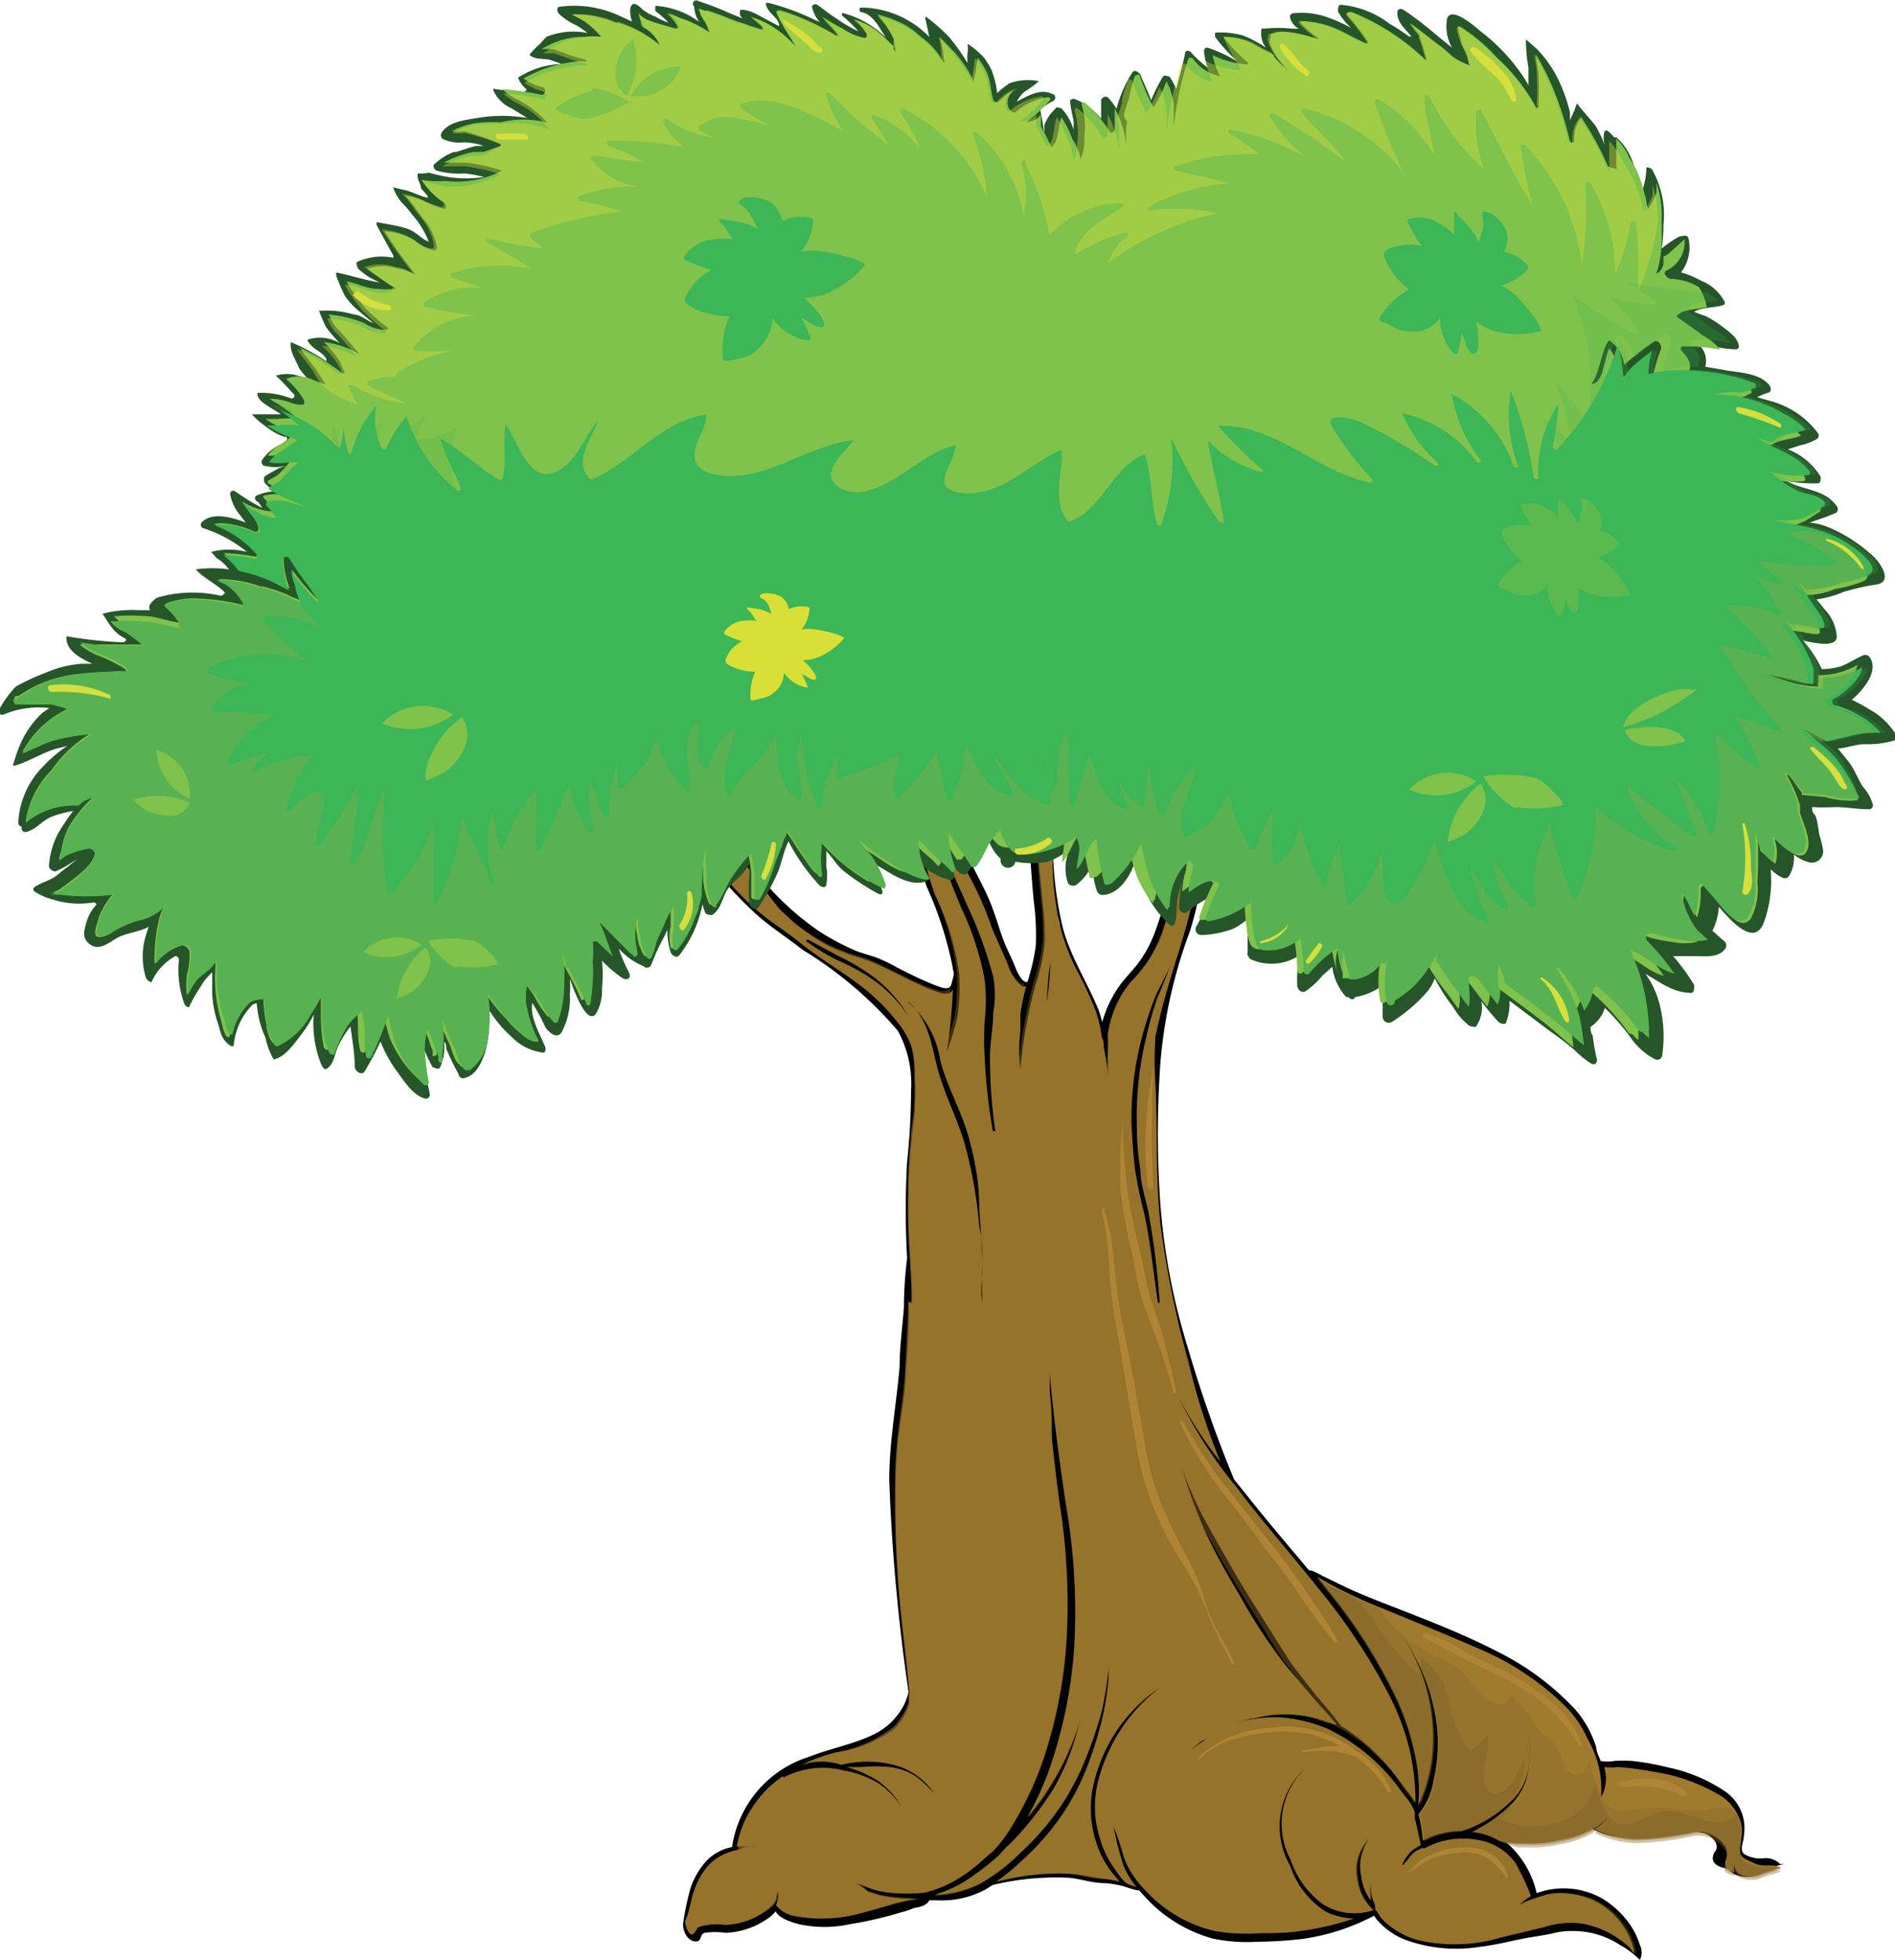 <svg xmlns="http://www.w3.org/2000/svg" viewBox="-0.01 -0.033 53.04 54.843"><title>11</title><g data-name="Layer 2"><g data-name="Layer 1" style="isolation:isolate"><path d="M19.21 22.74a.41.41 0 0 0 .33-.06.69.69 0 0 1-.19-.43 1.28 1.28 0 0 0 .28.34 1.16 1.16 0 0 0 .31.3 1.69 1.69 0 0 0 .45.2 1.1 1.1 0 0 0 .46.07h.1a.68.68 0 0 1-.42 0A1.62 1.62 0 0 1 20 23c.38.41.73.86 1.08 1.27a8 8 0 0 0 1.8 1.73 6.77 6.77 0 0 0 1.06.57c.18.07.37.12.55.18a4.12 4.12 0 0 1 .61.29c.37.19.74.37 1.13.52s.37 0 .43-.21 0-.19 0-.29a10.3 10.3 0 0 0-.74-2.3 12 12 0 0 1-.48-2.19v-.18a8.7 8.7 0 0 1 0-1.19.58.58 0 0 1-.52-.12 1.23 1.23 0 0 0 .43 0 .81.81 0 0 0 .31-.1.34.34 0 0 0 .26-.17v-.12a1.31 1.31 0 0 0 .34.54l.13.12.08.05a1.6 1.6 0 0 0 .26.12 1 1 0 0 0 .51.07.91.91 0 0 1-.79-.11 1.85 1.85 0 0 0 .07.48c0 .22.1.45.13.67.05.2.11.41.18.61v.12l-.07-.23.07.25c.23.58.55 1.11.81 1.68.14.31.24.64.36 1s.23.56.35.83c.05.12.22.61.4.55a6.06 6.06 0 0 0 .23-1 7 7 0 0 0-.06-1.29c-.07-.79-.13-1.59-.13-2.37v-1.79a.64.64 0 0 1-.49-.2 1.56 1.56 0 0 0 .65.1 1.58 1.58 0 0 0 .8-.22l.11-.09a.83.83 0 0 1-.31.26c0 .82-.09 1.65-.09 2.47a10.43 10.43 0 0 0 .28 2.63c.22.81.68 1.51 1 2.29a3.36 3.36 0 0 1 .1.34 3.28 3.28 0 0 1 .47-1c.16-.23.36-.42.53-.64a3.39 3.39 0 0 0 .46-.84 7.55 7.55 0 0 0 .29-.93c.19-.46.32-.94.48-1.4a6.83 6.83 0 0 0 .25-1.06 1.05 1.05 0 0 1-.29-.72 3.2 3.2 0 0 0 .5.73 1.12 1.12 0 0 0 .85.32h.08a.65.65 0 0 1-.61 0c-.05.39-.12.78-.18 1.17a9.43 9.43 0 0 1-.38 1.84 13.58 13.58 0 0 0-.82 3.65 28 28 0 0 0 0 4 18.29 18.29 0 0 0 .77 4 35.88 35.88 0 0 0 1.29 3.67l.44.55c.54.68 1.11 1.34 1.66 2h.06a1.81 1.81 0 0 1 .31.15l.68.33c.46.21.94.4 1.41.58.95.37 1.9.74 2.81 1.21a7.59 7.59 0 0 1 2.17 1.61 2.91 2.91 0 0 1 .6 1.08c0 .12.08.25.12.37a1 1 0 0 0 .38 0 4.46 4.46 0 0 1 .5 0 7.46 7.46 0 0 1 1 .18 4.49 4.49 0 0 1 1.6.67 1.25 1.25 0 0 1 .53 1.24c0 .18-.13.37 0 .51a.86.86 0 0 0 .58.12.57.57 0 0 1 .44.17h.12a2.06 2.06 0 0 0-.64.21l-.23.12a.87.87 0 0 1-.4 0 .5.5 0 0 1-.31-.21c-.16 0-.45-.1-.43-.3s.1-.15.11-.3-.16-.31-.3-.37a1.3 1.3 0 0 0-.81 0 4 4 0 0 1-1.61.09 1.91 1.91 0 0 1-.94-.34 4 4 0 0 1-1.24.43 3.17 3.17 0 0 1-1 0h-.06a2.65 2.65 0 0 1 .92 1.48 2.2 2.2 0 0 1 1.8.13 2.54 2.54 0 0 1 .82.76 2.15 2.15 0 0 1 .27.56.49.49 0 0 1 0 .42 2.43 2.43 0 0 0-.54-.41 2.39 2.39 0 0 0-1.29-.4 2.1 2.1 0 0 0-.63.07c-.23.05-.46.08-.69.12-.44.08-.87.2-1.32.25a4.16 4.16 0 0 1-2.11-.2 2 2 0 0 1-.8-.58l-.06-.09a6.07 6.07 0 0 1-2 .65 11.48 11.48 0 0 1-1.27.08 4.68 4.68 0 0 1-1.25-.09A4 4 0 0 1 32 53l-.13-.14h-.06a3.36 3.36 0 0 1-.36-.11 3 3 0 0 0-.53-.09c-.35 0-.69-.12-1-.15a7.62 7.62 0 0 0-2.14.2l-.21.13a2.6 2.6 0 0 1-1.36.3H26c-.07.15-.27.19-.44.22a2.35 2.35 0 0 1-.36.12 10.67 10.67 0 0 1-1.43.33 3.32 3.32 0 0 1-1.41 0c-.19-.05-.55-.15-.66-.36a1.1 1.1 0 0 1-.28.24 2.19 2.19 0 0 1-1.12.36 2.11 2.11 0 0 0-.59 0c-.15.05-.06.26-.27.24s-.34-.28-.33-.5a7.51 7.51 0 0 1 .21-1 2.18 2.18 0 0 1 .44-.75 1.34 1.34 0 0 1 .72-.39 3.12 3.12 0 0 1 2.17-2.53c.58-.23 1.21-.34 1.77-.61a1.84 1.84 0 0 0 .74-.62 1.59 1.59 0 0 0 .26-.58 53.79 53.79 0 0 1-.54-5.93c0-1.07.2-2.12.29-3.18 0-.55.08-1.1.12-1.65a11.18 11.18 0 0 1 .09-1.37 24 24 0 0 1 0-2.71 19.59 19.59 0 0 0 .11-2 3.08 3.08 0 0 0-.37-1.66 11.11 11.11 0 0 0-2.67-2.27c-.47-.37-1-.7-1.42-1.11a8.5 8.5 0 0 1-.65-.67 11.1 11.1 0 0 1-1.27-2 .9.9 0 0 1-.5-.31h.07c.15.25.32.36.53.29z"/><path d="M42.42 51.55h.28a3.32 3.32 0 0 0 .92-.09 2.68 2.68 0 0 0 1.38-.62 1.69 1.69 0 0 1-.37.31 2.83 2.83 0 0 0 1.19.28 9.16 9.16 0 0 0 1.59-.2.89.89 0 0 1 .87.4.47.47 0 0 1 0 .42c0 .12 0 .19.09.24l.17.07a.28.28 0 0 1 0-.23c0 .36.4.37.66.31a6.59 6.59 0 0 1 .64-.21c-.22-.13-.47 0-.73-.12s-.41-.15-.42-.35.13-.57 0-.87a1.33 1.33 0 0 0-.58-.7 5.1 5.1 0 0 0-1.86-.65 7.73 7.73 0 0 0-1-.13 1.09 1.09 0 0 1-.36 0 1.11 1.11 0 0 1-.08.84v-.22a2.69 2.69 0 0 0-.19-1 3.21 3.21 0 0 0-.2-.42 3.09 3.09 0 0 0-.72-1 7.81 7.81 0 0 0-2.34-1.52c-.92-.4-1.85-.78-2.78-1.16a13.53 13.53 0 0 1-1.33-.62l-.39-.22.39.49a14.64 14.64 0 0 1 1.8 2.85 7.09 7.09 0 0 1 .54 1.6 4.63 4.63 0 0 1 .1 1.44 4.38 4.38 0 0 0 .4-2.11 5.17 5.17 0 0 0-.79-2.53 5.55 5.55 0 0 1 .92 2.56 4.63 4.63 0 0 1-.11 1.41 1.9 1.9 0 0 1-.42.93 3.61 3.61 0 0 1 .12.73l.24-.11a2.32 2.32 0 0 1 1.27-.11 1.77 1.77 0 0 1 .64.24 2.94 2.94 0 0 0 .46.07z" fill="#a07b2e"/><path d="M37.25 44.35a13.53 13.53 0 0 0 1.33.62 4.07 4.07 0 0 0 1.73 1.41 2 2 0 0 1 .75.52 3.31 3.31 0 0 0 .56.61c.14.1.38.21.54.08a.3.3 0 0 0 .11-.22 3.72 3.72 0 0 1 .71.88c.15.2.36.34.53.53a1.07 1.07 0 0 1 .21.43c.08.25.28.54.57.34a.47.47 0 0 0 .19-.29 5.42 5.42 0 0 0 .31.9v.09a.72.72 0 0 0 .84.36 3.63 3.63 0 0 1 .88-.06c.28 0 .57.07.85.08a2.46 2.46 0 0 0 .7-.08 1.18 1.18 0 0 1 .35 0 1.06 1.06 0 0 1 .28.45c.09.31-.05.57 0 .87s.27.3.42.35.51 0 .73.12a6.59 6.59 0 0 0-.64.21c-.25.06-.68 0-.66-.31a.28.28 0 0 0 0 .23l-.17-.07c-.13-.05-.13-.12-.09-.24a.47.47 0 0 0 0-.42.89.89 0 0 0-.87-.4 9.16 9.16 0 0 1-1.59.2 2.83 2.83 0 0 1-1.19-.28 1.69 1.69 0 0 0 .37-.31 2.68 2.68 0 0 1-1.33.62 3.32 3.32 0 0 1-.92.09h-.28a2.94 2.94 0 0 1-.47-.16 1.77 1.77 0 0 0-.64-.24 2.32 2.32 0 0 0-1.27.11l-.24.11a3.61 3.61 0 0 0-.12-.73 1.9 1.9 0 0 0 .42-.93 4.63 4.63 0 0 0 .11-1.41 5.55 5.55 0 0 0-.92-2.56 5.17 5.17 0 0 1 .79 2.53 4.38 4.38 0 0 1-.4 2.11 4.63 4.63 0 0 0-.1-1.44 7.09 7.09 0 0 0-.54-1.6 14.64 14.64 0 0 0-1.8-2.85l-.39-.49z" style="mix-blend-mode:multiply" fill="#896a2b" opacity=".4"/><path d="M37.86 44.65a4.53 4.53 0 0 1 .57.63 7.42 7.42 0 0 0 1.17 1.47.09.09 0 0 0 .13 0 5 5 0 0 1 .35 1.66 4.38 4.38 0 0 1-.4 2.11 4.63 4.63 0 0 0-.1-1.44 7.09 7.09 0 0 0-.54-1.6 14.64 14.64 0 0 0-1.8-2.85l-.39-.49.39.22z" style="mix-blend-mode:multiply" fill="#7b6026" opacity=".4"/><path d="M40.13 49.83a4.63 4.63 0 0 0 .11-1.41 5.36 5.36 0 0 0-.47-1.74.19.19 0 0 0 0-.12.68.68 0 0 1 0-.2 1.84 1.84 0 0 1 .76 1.17 3.62 3.62 0 0 0 .55 1.38.11.11 0 0 0 .14 0 1.32 1.32 0 0 0 .42-.44 2.09 2.09 0 0 1 0 .3c0 .21-.06.42-.09.63s-.09.69.25.74.58-.36.7-.62a3.89 3.89 0 0 0 .16-.4 2 2 0 0 1-.06.61 3.37 3.37 0 0 1-.48 1 .13.13 0 0 0 0 .2 2.24 2.24 0 0 0 1.88-.15 1.32 1.32 0 0 0 .62-.94c0 .13.09.27.14.4a1.35 1.35 0 0 0 .36.66c.53.39 1.05-.28 1.58-.27s1.18.53 1.73.23a.83.83 0 0 0 .18-.13.91.91 0 0 1 .09.2c.09.31-.05.57 0 .87s.27.3.42.35.51 0 .73.12a6.59 6.59 0 0 0-.64.21c-.25.06-.68 0-.66-.31a.28.28 0 0 0 0 .23l-.17-.07c-.13-.05-.13-.12-.09-.24a.47.47 0 0 0 0-.42.89.89 0 0 0-.87-.4 9.16 9.16 0 0 1-1.59.2 2.83 2.83 0 0 1-1.19-.28 1.69 1.69 0 0 0 .37-.31 2.68 2.68 0 0 1-1.33.62 3.32 3.32 0 0 1-.92.09h-.28a2.94 2.94 0 0 1-.48-.09 1.77 1.77 0 0 0-.64-.24 2.32 2.32 0 0 0-1.27.11l-.24.11a3.61 3.61 0 0 0-.12-.73 1.9 1.9 0 0 0 .4-.92z" style="mix-blend-mode:multiply" fill="#7b6026" opacity=".4"/><path d="M19.38 23.23c.17.25.33.52.5.77a8.45 8.45 0 0 0 1.23 1.38 6.92 6.92 0 0 0 .73.56c.27.19.52.39.78.59.47.35 1 .67 1.43 1a5.61 5.61 0 0 1 1.13 1.13 2.33 2.33 0 0 1 .33.61 2.9 2.9 0 0 1 .09.8 8.42 8.42 0 0 1 0 .87c0 .33-.07.66-.1 1-.06.65-.09 1.31-.08 2 0 .83.1 1.65.1 2.47 0 .06-.08 0-.09 0v.21q0 .83-.08 1.67c0 .53-.1 1.05-.17 1.57a12.57 12.57 0 0 0-.12 1.71 32.08 32.08 0 0 0 .13 3.29c.08.78.18 1.56.25 2.35a.64.64 0 0 1 0 .24v.22a1.79 1.79 0 0 1-.42.68 3.64 3.64 0 0 1-1.62.65 4.38 4.38 0 0 0-1.85.94 3.47 3.47 0 0 0-.67.88 3.1 3.1 0 0 0-.27.82 2.6 2.6 0 0 1 .36 0 .81.81 0 0 1 .22 0h-.15a.9.9 0 0 0-.44.1 1.43 1.43 0 0 0-.72.36 1.88 1.88 0 0 0-.44.71c-.12.29-.14.62-.27.9a.52.52 0 0 0 .12.35c.11.13.17-.12.25-.17a1.61 1.61 0 0 1 .74-.06 2 2 0 0 0 .87-.23 2.24 2.24 0 0 0 .37-.24.58.58 0 0 0 .19-.25v-.07a.93.93 0 0 0 .05-.18.79.79 0 0 1-.05.42.87.87 0 0 0 .51.3 4.1 4.1 0 0 0 1.9-.09c.32-.08.64-.19 1-.28s.38-.06.56-.11a4.41 4.41 0 0 1-1.08-.1l-.32-.1a2.07 2.07 0 0 0-.35-.25l.48.18a2.69 2.69 0 0 0 .49.1 5.5 5.5 0 0 0 .94 0 3.16 3.16 0 0 0 .94-.38 4.33 4.33 0 0 0 .75-.57l.27-.23a4.15 4.15 0 0 0 .52-.7 9.9 9.9 0 0 0 .77-1.57 13 13 0 0 0 .75-3.64 18 18 0 0 0-.2-3.84q-.12-.89-.21-1.78c0-.44 0-.87-.06-1.3v-.54c.11 1.25.27 2.48.46 3.72a17.53 17.53 0 0 1 .23 3.9 13 13 0 0 1-.75 3.61 8.56 8.56 0 0 1-.57 1.21 7.68 7.68 0 0 0 1.46-2.65 6.82 6.82 0 0 1-.7 1.81 9.09 9.09 0 0 1-1.21 1.55l-.14.13-.19.21a6.39 6.39 0 0 1-.7.56 3.34 3.34 0 0 1-.5.31 3.5 3.5 0 0 1-.6.24 3 3 0 0 0 1.25-.31 5 5 0 0 0 1.12-.85 7.13 7.13 0 0 0 1.72-2.34 11.69 11.69 0 0 0 .57-1.6 8.17 8.17 0 0 0 .2-1.29v.38a9.84 9.84 0 0 1-.16 1 10.8 10.8 0 0 1-.5 1.58A6.85 6.85 0 0 1 28.63 52a5.79 5.79 0 0 1-.75.62 6.73 6.73 0 0 1 1.92-.23c.38 0 .75.1 1.12.15a3.39 3.39 0 0 1 .88.23 2.29 2.29 0 0 1-.36-.59 7.76 7.76 0 0 1-.28-1.1 7.52 7.52 0 0 1 .29.86 2.61 2.61 0 0 0 .61.93A3.77 3.77 0 0 0 34 54a5.4 5.4 0 0 0 1.25.06c.4 0 .8 0 1.19-.07a7.69 7.69 0 0 0 2-.56 1.4 1.4 0 0 1-.46-.88 1.27 1.27 0 0 1 .34-1.15 1.33 1.33 0 0 0-.23 1.08 1.48 1.48 0 0 0 .27.67 1.63 1.63 0 0 1 0-.53 1.22 1.22 0 0 0 .12.66.62.62 0 0 0 0 .11l.06.08a1.06 1.06 0 0 0 .21.27 2.24 2.24 0 0 0 .95.52 4.54 4.54 0 0 0 2.3-.08l1.21-.29a2.39 2.39 0 0 1 1.1-.09 2.55 2.55 0 0 1 .93.38 2.92 2.92 0 0 1 .38.3s.07.12.12.14a2.11 2.11 0 0 0-1.15-1.48 2.4 2.4 0 0 0-1-.2 1.43 1.43 0 0 0-.47.09 2.8 2.8 0 0 0-.61.24 1.3 1.3 0 0 1 .33-.25 7.07 7.07 0 0 0-.43-.92 1.62 1.62 0 0 0-1-.64 2.34 2.34 0 0 0-1.2.07 2.55 2.55 0 0 0-.32.14.06.06 0 0 1-.08 0l-.13.06c-.19.09-.26.26-.4.4s.11-.31.27-.41l.21-.13c-.06-.24-.1-.49-.17-.74v-.17a1.37 1.37 0 0 0-.27-.45c-.12-.15-.23-.32-.36-.47a5.35 5.35 0 0 0-1.75-1.39 3.33 3.33 0 0 0-2-.26 3.73 3.73 0 0 0-1.89.83s-.06 0 0 0a3.49 3.49 0 0 1 1.82-.9 3.43 3.43 0 0 1 2.18.18h.08c-.19-.25-.43-.48-.63-.72l-.76-.89a14.88 14.88 0 0 1-1.32-2c-.22-.37-.44-.75-.64-1.13s-.24-.47-.35-.71a13.86 13.86 0 0 1-.57-1.54l-.12-.35a11.53 11.53 0 0 0 .67 1.56c.4.72.8 1.44 1.23 2.14l.63 1c.21.33.41.67.64 1l.67.86a10.51 10.51 0 0 1 .67.82A5.53 5.53 0 0 1 39 49.59c.13.15.24.32.36.47a2.63 2.63 0 0 1 .25.35 6.69 6.69 0 0 0-.17-1.5 6.81 6.81 0 0 0-.61-1.59 16.85 16.85 0 0 0-1.9-2.86c-.69-.87-1.42-1.7-2.1-2.58l-.23-.3A12.27 12.27 0 0 1 33 39.1a10.89 10.89 0 0 0 1.15 1.77 18.42 18.42 0 0 1-.9-2.81 27.56 27.56 0 0 1-.78-3.84c-.14-1.31-.08-2.63-.14-3.94a9.76 9.76 0 0 1 0-1.31q.08-.37.17-.73c.2-.78.46-1.54.68-2.31s.36-1.6.53-2.41c0-.14.07-.28.12-.42a1.28 1.28 0 0 1-.26-.15 1.32 1.32 0 0 1-.2-.18c0 .09 0 .18-.06.27-.08.35-.15.69-.25 1-.18.64-.31 1.3-.51 1.93a3.73 3.73 0 0 1-.9 1.46 2.87 2.87 0 0 0-.65 1.48 3.4 3.4 0 0 1 0 .48v.71c0-.26-.06-.52-.1-.75s0-.23-.07-.35a3.61 3.61 0 0 0-.18-.77 9.9 9.9 0 0 0-.55-1.17 5.81 5.81 0 0 1-.44-1.19c0-.11-.05-.22-.07-.33-.06-.36-.11-.73-.13-1.1s0-.62 0-.93v-.4c0-.49.09-1 .12-1.46 0-.28 0-.56.08-.84a1.64 1.64 0 0 1-.48.12H29v1.9c0 .79.1 1.59.17 2.38a8.09 8.09 0 0 1 .06 1.11 5.05 5.05 0 0 1-.25 1.18 13.32 13.32 0 0 0-.43 2.38 4.16 4.16 0 0 1 0-1.06v-.48a7.39 7.39 0 0 1 .16-.77h-.11a1.31 1.31 0 0 1-.4-.62c-.15-.35-.31-.69-.44-1a9.83 9.83 0 0 0-.49-1.18c-.14-.27-.28-.53-.4-.8s-.19-.67-.26-1-.15-.68-.24-1v-.1a.78.78 0 0 1 0-.18v-.09h-.07a1 1 0 0 1-.38-.52c-.08.14-.27.2-.42.24v.26a8.35 8.35 0 0 0 .13 1.16 11.12 11.12 0 0 0 .53 2.26 7.48 7.48 0 0 1 .68 2.23 5.79 5.79 0 0 1-.06 1.23 9 9 0 0 1-.29.94 15.14 15.14 0 0 0 .17-1.75.23.23 0 0 1-.09.1.34.34 0 0 1-.25 0 4.15 4.15 0 0 1-.64-.25c-.41-.19-.8-.4-1.21-.58s-.84-.25-1.23-.45a5.62 5.62 0 0 1-1-.66l-.41-.38c-.62-.77-1.19-1.6-1.82-2.37a1.53 1.53 0 0 1-.36-.28.48.48 0 0 1-.42.11h-.07z" fill="#96732b"/><path d="M39 49.59a6.56 6.56 0 0 0-.68-.68 1.37 1.37 0 0 0-.35-.28 4.45 4.45 0 0 0-.64-.39 10.51 10.51 0 0 0-.67-.82l-.66-.87c-.23-.31-.43-.65-.64-1l-.63-1c-.43-.7-.83-1.42-1.23-2.14a11.53 11.53 0 0 1-.67-1.56l.12.35a13.86 13.86 0 0 0 .57 1.54c.11.24.23.47.35.71s.42.76.64 1.13a14.88 14.88 0 0 0 1.32 2l.76.89c.21.24.44.46.63.72h-.08a3.43 3.43 0 0 0-2.22-.19 3.62 3.62 0 0 0-1.75.83 1.42 1.42 0 0 1 .18-.23 3 3 0 0 1 1.15-.67 3.58 3.58 0 0 1 .64-.17.79.79 0 0 0 .35-.08c.23-.18.08-.64 0-.85a4.2 4.2 0 0 0-.42-.59c-.16-.22-.32-.45-.46-.68A19.33 19.33 0 0 1 33 42.35a7.21 7.21 0 0 1-.72-2.75c.52 1 1.09 2.08 1.7 3.08a32.54 32.54 0 0 0 2.06 3A10.33 10.33 0 0 0 37.17 47c.19.17.54.48.83.39s.32-.42.3-.68a3.06 3.06 0 0 0-.06-.37c.2.32.39.65.56 1a6.81 6.81 0 0 1 .61 1.59 6.69 6.69 0 0 1 .17 1.5 2.63 2.63 0 0 0-.25-.35c-.13-.17-.23-.34-.33-.49z" style="mix-blend-mode:multiply" fill="#96732b" opacity=".4"/><path d="M37.07 48.34a6 6 0 0 0-1.46-.06 7 7 0 0 0-1.81.34 3.18 3.18 0 0 0-.73.33 3.73 3.73 0 0 1 1.93-.87 3.33 3.33 0 0 1 2.07.26z" fill="#96732b"/><path d="M33.19 24.66c-.21.69-.47 1.37-.74 2-.13.33-.25.67-.39 1s-.37.78-.53 1.18a3.89 3.89 0 0 0-.28 1.16c0 .32 0 .64-.09 1a6.48 6.48 0 0 1-.64-1.6 10.45 10.45 0 0 1-.44-2v-.38.09a9.9 9.9 0 0 1 .55 1.17 3.61 3.61 0 0 1 .18.77c0 .11 0 .23.07.35s.07.5.1.75v-.71a3.4 3.4 0 0 0 0-.48 2.87 2.87 0 0 1 .73-1.45 3.73 3.73 0 0 0 .9-1.46c.2-.63.33-1.29.51-1.93.1-.34.17-.69.25-1 0-.09 0-.18.06-.27l.09.09a6.72 6.72 0 0 1-.33 1.72z" style="mix-blend-mode:multiply" fill="#96732b" opacity=".4"/><path d="M29.46 23.11a9.19 9.19 0 0 1 .08-2.26h.12c0 .28-.06.56-.08.84-.03.45-.09.94-.12 1.42z" fill="#96732b"/><path d="M19.92 52.15a1.43 1.43 0 0 1 .72-.36.9.9 0 0 1 .44-.1h.15a.81.81 0 0 0-.22 0 2.6 2.6 0 0 0-.36 0 3.1 3.1 0 0 1 .27-.82 3.47 3.47 0 0 1 .67-.88A4.38 4.38 0 0 1 23.4 49a3.64 3.64 0 0 0 1.6-.71 1.79 1.79 0 0 0 .42-.68v.45c0 .15 0 0 0 0v-.67a.64.64 0 0 0 0-.24c-.07-.78-.18-1.56-.25-2.35a32.08 32.08 0 0 1-.13-3.29 12.57 12.57 0 0 1 .12-1.71c.07-.52.14-1 .17-1.57s.06-1.11.08-1.67v-.21c0 .05.09.08.09 0 0-.82-.1-1.65-.1-2.47 0-.66 0-1.31.08-2 0-.33.09-.65.1-1a8.42 8.42 0 0 0 0-.87 2.9 2.9 0 0 0-.09-.8 2.33 2.33 0 0 0-.33-.61 5.61 5.61 0 0 0-1.13-1.13c-.47-.36-1-.67-1.43-1-.26-.2-.51-.4-.78-.59a6.92 6.92 0 0 1-.73-.56A8.45 8.45 0 0 1 19.88 24c-.18-.25-.33-.52-.5-.77l-.29-.41h.07a.48.48 0 0 0 .42-.11 1.53 1.53 0 0 0 .36.28c.63.77 1.19 1.59 1.82 2.37l.41.38a5.62 5.62 0 0 0 1 .66c.39.21.83.28 1.23.45s.8.4 1.21.58a4.15 4.15 0 0 0 .64.25.34.34 0 0 0 .25 0 .23.23 0 0 0 .09-.1 15.14 15.14 0 0 1-.17 1.75 9 9 0 0 0 .29-.94 5.79 5.79 0 0 0 .06-1.23 7.48 7.48 0 0 0-.61-2.16 11.12 11.12 0 0 1-.58-2.34 8.35 8.35 0 0 1-.13-1.16v-.26c.15 0 .34-.09.42-.24a1 1 0 0 0 .38.52h.07v.09a.78.78 0 0 0 0 .18v.1c.09.34.16.67.24 1s.17.67.26 1 .26.53.4.8a9.83 9.83 0 0 1 .49 1.18c.13.36.28.7.44 1a1.31 1.31 0 0 0 .4.62h.11a7.39 7.39 0 0 0-.16.77v.48a4.16 4.16 0 0 0 0 1.06 13.32 13.32 0 0 1 .43-2.38 5.05 5.05 0 0 0 .25-1.18 8.09 8.09 0 0 0-.06-1.11c-.07-.79-.14-1.59-.17-2.38V20.86h.34a10.77 10.77 0 0 0 0 3 10.38 10.38 0 0 1 0 3.67 31.58 31.58 0 0 0-.64 3.47 14 14 0 0 0-.06 3 2.51 2.51 0 0 1-.45-1 5.63 5.63 0 0 0-.46-1.23.11.11 0 0 0-.2 0 3.35 3.35 0 0 0 .16 1.58 5.2 5.2 0 0 1 .12 1.87 7.63 7.63 0 0 0-.12 1.76 8.4 8.4 0 0 0 .46 1.61c.77 2.39 0 4.89.15 7.33a.11.11 0 0 0 .2.06 7.06 7.06 0 0 0 .86-4.51 10.87 10.87 0 0 1 .21-4.4 13 13 0 0 1 .11 2.11 21 21 0 0 0 .37 2.58 20.63 20.63 0 0 1 .22 5.24c0 .1.1.22.18.12a5.72 5.72 0 0 0 .84-2.54 10.76 10.76 0 0 1-.12 3c0 .11.08.2.18.12.38-.31 1.08-1 1.62-.76a3.6 3.6 0 0 0-1.33 1.82 3.38 3.38 0 0 0 .23 2.43A3.81 3.81 0 0 0 36 53.31c.11 0 .13-.2.05-.26a1.92 1.92 0 0 1-.48-1.9 3.33 3.33 0 0 1 .38-1 3.45 3.45 0 0 0 1.82 2.94c.1 0 .2-.11.16-.2-.22-.53-.23-2.39.69-2.1a3.42 3.42 0 0 0 .25 2 1.39 1.39 0 0 0 .62.67 1 1 0 0 0 1 0c.12-.09.42-.39.56-.17s.12.3.23.4c.37.31.66-.24.94-.4a6.61 6.61 0 0 1 .67-.28 1.3 1.3 0 0 0-.33.25 2.8 2.8 0 0 1 .61-.24 1.43 1.43 0 0 1 .47-.09 2.4 2.4 0 0 1 1 .2 2.11 2.11 0 0 1 1.15 1.48s-.08-.11-.12-.14a2.92 2.92 0 0 0-.38-.3 2.55 2.55 0 0 0-.93-.38 2.39 2.39 0 0 0-1.1.09l-1.26.3a4.54 4.54 0 0 1-2.27.08 2.24 2.24 0 0 1-.95-.52 1.06 1.06 0 0 1-.21-.27l-.06-.08a.62.62 0 0 1 0-.11 1.22 1.22 0 0 1-.12-.66 1.63 1.63 0 0 0 0 .53 1.48 1.48 0 0 1-.27-.67 1.33 1.33 0 0 1 .23-1.08 1.27 1.27 0 0 0-.34 1.15 1.4 1.4 0 0 0 .46.88 7.69 7.69 0 0 1-2 .56c-.39 0-.79.06-1.19.07A5.4 5.4 0 0 1 34 54a3.77 3.77 0 0 1-1.94-1.12 2.61 2.61 0 0 1-.61-.93 7.52 7.52 0 0 0-.29-.86 7.76 7.76 0 0 0 .28 1.1 2.29 2.29 0 0 0 .36.59 3.39 3.39 0 0 0-.88-.23c-.38 0-.74-.14-1.12-.15a6.73 6.73 0 0 0-1.92.23 5.79 5.79 0 0 0 .75-.62 6.85 6.85 0 0 0 1.75-2.45 10.8 10.8 0 0 0 .5-1.58A9.84 9.84 0 0 0 31 47v-.38a8.17 8.17 0 0 1-.2 1.29 11.69 11.69 0 0 1-.57 1.6 7.13 7.13 0 0 1-1.72 2.34 5 5 0 0 1-1.12.85 3 3 0 0 1-1.25.31 3.5 3.5 0 0 0 .6-.24 3.34 3.34 0 0 0 .5-.31 6.39 6.39 0 0 0 .7-.56l.19-.21.14-.13A9.09 9.09 0 0 0 29.52 50a6.82 6.82 0 0 0 .7-1.81 7.68 7.68 0 0 1-1.46 2.65 8.56 8.56 0 0 0 .57-1.21 13 13 0 0 0 .74-3.63 17.53 17.53 0 0 0-.23-3.9c-.18-1.24-.35-2.47-.46-3.72v.54c0 .43 0 .87.06 1.3q.09.89.21 1.78a18 18 0 0 1 .2 3.84 13 13 0 0 1-.75 3.64 9.9 9.9 0 0 1-.77 1.57 4.15 4.15 0 0 1-.52.7l-.27.23a4.33 4.33 0 0 1-.75.57 3.16 3.16 0 0 1-.94.38 5.5 5.5 0 0 1-.94 0 2.69 2.69 0 0 1-.49-.1l-.48-.18a2.07 2.07 0 0 1 .35.25l.32.1a4.41 4.41 0 0 0 1.11.09c-.18 0-.39.06-.56.11s-.63.2-1 .28a4.1 4.1 0 0 1-1.9.09.87.87 0 0 1-.51-.3.79.79 0 0 0 .05-.42.93.93 0 0 1-.05.18v.07a.58.58 0 0 1-.19.25 2.24 2.24 0 0 1-.37.24 2 2 0 0 1-.87.23 1.61 1.61 0 0 0-.74.06c-.08 0-.14.29-.25.17a.52.52 0 0 1-.12-.35c.13-.29.15-.61.27-.9a1.88 1.88 0 0 1 .44-.65z" style="mix-blend-mode:multiply" fill="#96732b" opacity=".4"/><path d="M28.75 50.82a8.72 8.72 0 0 0 .52-1.09.22.22 0 0 0 .19.09 8.52 8.52 0 0 1-.71 1z" style="mix-blend-mode:multiply" fill="#96732b" opacity=".4"/><path d="M25.81 21.43q.11.63.27 1.24c.11.44.22.89.38 1.32s.31.77.45 1.16a4.16 4.16 0 0 1-.28 4 .11.11 0 0 0 0-.07 6.19 6.19 0 0 0 .18-.61 5.79 5.79 0 0 0 .06-1.23 7.48 7.48 0 0 0-.71-2.24 11.12 11.12 0 0 1-.58-2.34 8.35 8.35 0 0 1-.13-1.16v-.26a1.11 1.11 0 0 0 .3-.12 3.55 3.55 0 0 0 .06.31z" style="mix-blend-mode:multiply" fill="#96732b" opacity=".4"/><path d="M30.21 50.11V50l.14-.3c-.07.14-.1.3-.14.41z" style="mix-blend-mode:multiply" fill="#96732b" opacity=".4"/><path d="M30 50.34a.94.94 0 0 0 .09.15c.06.08.21.12.26 0 .27-.5.22-1.52.76-1.83a3.84 3.84 0 0 0 .11 2.72 4.88 4.88 0 0 0 .21.79 2.29 2.29 0 0 0 .36.59 3.39 3.39 0 0 0-.88-.23c-.38 0-.74-.14-1.12-.15a6.73 6.73 0 0 0-1.92.23 5.79 5.79 0 0 0 .75-.62A7.81 7.81 0 0 0 30 50.34z" style="mix-blend-mode:multiply" fill="#96732b" opacity=".4"/><path d="M31.46 52l.15.3.11.2a2.06 2.06 0 0 1-.26-.5z" style="mix-blend-mode:multiply" fill="#96732b" opacity=".4"/><path d="M26.44 38.39c0-.36.05-.73.07-1.1v.55z" style="mix-blend-mode:multiply" fill="#96732b" opacity=".4"/><path d="M19.92 52.15a1.43 1.43 0 0 1 .72-.36.9.9 0 0 1 .44-.1h.15a.81.81 0 0 0-.22 0 2.6 2.6 0 0 0-.36 0 3.1 3.1 0 0 1 .27-.82 3.47 3.47 0 0 1 .67-.88A4.38 4.38 0 0 1 23.4 49a3.64 3.64 0 0 0 1.6-.71 1.79 1.79 0 0 0 .42-.68v.45c0 .15 0 0 0 0v-.67a.64.64 0 0 0 0-.24c-.07-.78-.18-1.56-.25-2.35a32.08 32.08 0 0 1-.13-3.29 12.57 12.57 0 0 1 .12-1.71c.07-.52.14-1 .17-1.57s.06-1.11.08-1.67v-.21c0 .05.09.08.09 0 0-.82-.1-1.65-.1-2.47 0-.66 0-1.31.08-2 0-.33.09-.65.1-1a8.42 8.42 0 0 0 0-.87 2.9 2.9 0 0 0-.09-.8 2.33 2.33 0 0 0-.33-.61 5.61 5.61 0 0 0-1.13-1.13c-.47-.36-1-.67-1.43-1-.26-.2-.51-.4-.78-.59a6.92 6.92 0 0 1-.73-.56A8.45 8.45 0 0 1 19.88 24c-.18-.25-.33-.52-.5-.77l-.29-.41h.07a.48.48 0 0 0 .42-.11 1.53 1.53 0 0 0 .36.28c.63.77 1.19 1.59 1.82 2.37l.41.38a5.62 5.62 0 0 0 1 .66 3 3 0 0 0 .44.18l.62.45A4.61 4.61 0 0 1 26 29.29a10.15 10.15 0 0 1 .34 3 .13.13 0 0 0-.07.13c0 .22 0 .44.07.66V36c0 .62-.08 1.24-.12 1.86s-.07 1.28-.16 1.91a21.78 21.78 0 0 0-.44 3.87v.47a2.52 2.52 0 0 0 0 .68c0 .11.06.21.09.32.06.35.13.7.2 1.05s.06.89.08 1.34a4.22 4.22 0 0 0 .08.55 1.41 1.41 0 0 1 .06.52c0 .2-.36.19-.52.22a.71.71 0 0 0-.45.23c-.06.07 0 .14.06.18a2.43 2.43 0 0 1 1 .82 3.29 3.29 0 0 1 .43 1.1.16.16 0 0 0 .2.1c1.67-.6 2-2.35 2.5-3.85a2.11 2.11 0 0 1-.08.89 4.39 4.39 0 0 0-.2 1.18.1.1 0 0 0 0 .06 9.81 9.81 0 0 1-.75 1.52 4.15 4.15 0 0 1-.52.7l-.27.23a4.33 4.33 0 0 1-.75.57 3.16 3.16 0 0 1-.94.38 5.5 5.5 0 0 1-.94 0 2.69 2.69 0 0 1-.49-.1l-.48-.18a2.07 2.07 0 0 1 .35.25l.32.1a4.41 4.41 0 0 0 1.11.09c-.18 0-.39.06-.56.11s-.63.2-1 .28a4.1 4.1 0 0 1-1.9.09.87.87 0 0 1-.51-.3.79.79 0 0 0 .05-.42.93.93 0 0 1-.05.18v.07a.58.58 0 0 1-.19.25 2.24 2.24 0 0 1-.37.24 2 2 0 0 1-.87.23 1.61 1.61 0 0 0-.74.06c-.08 0-.14.29-.25.17a.52.52 0 0 1-.12-.35c.13-.29.15-.61.27-.9a1.88 1.88 0 0 1 .45-.62z" style="mix-blend-mode:multiply" fill="#96732b" opacity=".4"/><path d="M27.26 52.43a6.39 6.39 0 0 0 .7-.56l.19-.21.14-.13A9.09 9.09 0 0 0 29.52 50l.11-.2a.7.7 0 0 0 .23-.13 2.16 2.16 0 0 0 .06.48 8 8 0 0 1-1.39 1.69 5 5 0 0 1-1.12.85 3 3 0 0 1-1.25.31 3.5 3.5 0 0 0 .6-.24 3.34 3.34 0 0 0 .5-.33z" style="mix-blend-mode:multiply" fill="#96732b" opacity=".4"/><path d="M21.89 49.66a1.72 1.72 0 0 1 1.65-.31 3.07 3.07 0 0 1 1.46 0 1.92 1.92 0 0 1 1.14.81 2.94 2.94 0 0 0-.52-.49 1.74 1.74 0 0 0-.74-.26 4.17 4.17 0 0 0-.77 0h-.43a3.25 3.25 0 0 1 .9.4 2.38 2.38 0 0 1 .65.72 2.44 2.44 0 0 0-.66-.67 2.83 2.83 0 0 0-.95-.35 2.35 2.35 0 0 0-1.69.19s-.05-.03-.04-.04z"/><path d="M40.44 51.32a3.45 3.45 0 0 0 1.79-.9 1.6 1.6 0 0 0 .53-.93 3.53 3.53 0 0 0 0-1.14 3.49 3.49 0 0 1 0 1.16 1.67 1.67 0 0 1-.47.94 3.81 3.81 0 0 1-.9.67 1.78 1.78 0 0 1-1 .27s.01-.06.05-.07z"/><path d="M36.56 49.41a2.15 2.15 0 0 0-.45 2.59 2.58 2.58 0 0 0 .89 1.24 1.67 1.67 0 0 0 1.45.17s.12.06.08.1a.85.85 0 0 1-.64.14 2 2 0 0 1-.79-.19 2.44 2.44 0 0 1-1-1.29 2.21 2.21 0 0 1 .46-2.76z"/><path d="M30.56 50.09a4.45 4.45 0 0 1 1.89-2.9 4.78 4.78 0 0 0-1.72 2.6 2.91 2.91 0 0 0 .05 1.63 2.61 2.61 0 0 0 .36.77c.13.18.32.52.56.56 0 0 .06.08 0 .07a.79.79 0 0 1-.46-.31 2.69 2.69 0 0 1-.45-.68 3.1 3.1 0 0 1-.23-1.74z"/><path d="M31.95 29a10.22 10.22 0 0 1 .32-1c.14-.39.39-.74.51-1.13a10.09 10.09 0 0 1-.39 1 10.05 10.05 0 0 0-.32 1.13 9.44 9.44 0 0 0-.26 2.5q0 .6.1 1.2c0 .41.15.81.23 1.22a23 23 0 0 1 .31 2.5h-.05c-.13-.86-.21-1.73-.4-2.57a11.4 11.4 0 0 1-.24-1.16c-.05-.42-.08-.85-.1-1.28a8.86 8.86 0 0 1 .29-2.41z"/><path d="M25.4 28a2.71 2.71 0 0 1 .91 1.65c.2.76.61 1.44.81 2.2a8.6 8.6 0 0 1 .22 1.05c.06.4.05.8.08 1.2s.06.8.07 1.2-.08.74 0 1.1a6.72 6.72 0 0 1 0-1c0-.37 0-.75-.09-1.12A13 13 0 0 0 27 32c-.2-.69-.53-1.32-.73-2s-.25-1.49-.86-2h-.01z"/><path d="M22.63 26.27l.81.44a6.25 6.25 0 0 1 .87.5 3.81 3.81 0 0 1 1.12 1.21 3.87 3.87 0 0 0-1.2-1.17 7.49 7.49 0 0 0-.83-.43 5.42 5.42 0 0 1-.79-.48c-.09-.02-.05-.11.02-.07z"/><path d="M26.28 23.49c.09.28.23.54.34.81s.29.65.44 1a11.67 11.67 0 0 1 .73 2 2.86 2.86 0 0 1 0 1c0 .38-.08.77-.09 1.16a13.79 13.79 0 0 0 .15 2.16h-.07a15.84 15.84 0 0 1-.23-2.09 7.75 7.75 0 0 1 0-1 4.94 4.94 0 0 0 0-1.15 8.09 8.09 0 0 0-.65-2c-.13-.32-.27-.64-.39-1s-.25-.58-.34-.88c.08-.03.1-.03.11-.01z"/><path d="M29.39 26.89a9.34 9.34 0 0 1-.1 1.11c.02-.4.04-.76.1-1.11z"/><path d="M32.27 29.88a32.7 32.7 0 0 0 0 3.3c0 .11-.14.06-.15 0a10.57 10.57 0 0 1 .15-3.3z" fill="#af8535"/><path d="M31.41 31.3c0 .65.06 1.29.13 1.93s.26 1.3.41 2c.06.29.12.59.19.88s.21.63.31.94.17.65.26 1a5.24 5.24 0 0 1 .19.89h-.06a17.64 17.64 0 0 0-.6-1.83 9.78 9.78 0 0 1-.33-.94c-.08-.31-.14-.64-.2-1a14.07 14.07 0 0 1-.36-1.94 16 16 0 0 1 .06-1.93z" fill="#af8535"/><path d="M33.09 39.72a15.65 15.65 0 0 0 1 1.58c.39.49.79 1 1.16 1.47a25.77 25.77 0 0 1 2.19 3.11l-.08.06a18.08 18.08 0 0 1-1.12-1.53c-.35-.51-.76-1-1.12-1.5s-.78-1-1.16-1.52a10.8 10.8 0 0 1-.96-1.65s.07-.04.09-.02z" fill="#af8535"/><path d="M30.88 33.77a6.64 6.64 0 0 1 .29 1.52c.06.56.12 1.11.23 1.67.23 1.13.44 2.25.63 3.38a8.23 8.23 0 0 0 .44 1.66 15.68 15.68 0 0 0 .75 1.55c.12.23.23.47.33.71s.16.52.25.77c.19.52.53 1 .74 1.48 0 .06-.06.06-.08 0-.22-.48-.5-.92-.67-1.42a7.93 7.93 0 0 0-.8-1.53 8.71 8.71 0 0 1-1.17-3c-.2-1.12-.36-2.25-.57-3.37a12.81 12.81 0 0 1-.21-1.67 9 9 0 0 0-.22-1.72s.05-.05.06-.03z" fill="#af8535"/><path d="M33.51 49.21a.68.68 0 0 1 .27-.27 3.26 3.26 0 0 1 .54-.33 4 4 0 0 1 1.31-.31A3.21 3.21 0 0 1 38 49a2.27 2.27 0 0 1 .93 1.07c0 .09-.08.09-.12 0a3.09 3.09 0 0 0-.87-.95 2.86 2.86 0 0 0-1.48-.12s-.06-.07 0-.07c.27 0 .52-.09.8-.1h.26a3.87 3.87 0 0 0-.58-.26 3.61 3.61 0 0 0-1.22-.15 5.29 5.29 0 0 0-1.19.21 1.86 1.86 0 0 0-.54.24 1.14 1.14 0 0 0-.42.32s-.07.04-.06.02z" fill="#af8535"/><path d="M39.29 52.35c.15 0 .27-.14.36-.24a1.08 1.08 0 0 1 .34-.22 2.59 2.59 0 0 1 1-.23 1.19 1.19 0 0 1 1.21.79c0 .06-.05.09-.09 0a2.21 2.21 0 0 0-.5-.51 1.48 1.48 0 0 0-1-.1 1.91 1.91 0 0 0-.87.31.69.69 0 0 1-.44.21s-.04-.01-.01-.01z" fill="#af8535"/><path d="M45.34 49.81h.13l.26-.06a2.2 2.2 0 0 1 .52 0 1.37 1.37 0 0 1 .91.35c.07.07 0 .16-.09.12a2.25 2.25 0 0 0-1-.26 4.17 4.17 0 0 0-.56 0c-.1 0-.17 0-.23-.07l.06-.08z" fill="#af8535"/><path d="M39.89 45.66a4.66 4.66 0 0 1 1.11.54c.44.23.91.42 1.35.66a7.33 7.33 0 0 1 1.19.84 2.76 2.76 0 0 1 .72 1.08c0 .06-.06.06-.09 0a5.3 5.3 0 0 0-.86-1.05 8.07 8.07 0 0 0-1.06-.73c-.4-.22-.82-.38-1.22-.59s-.78-.4-1.16-.61c-.06-.03-.07-.16.02-.14z" fill="#af8535"/><path d="M.43 19.18a6 6 0 0 1 .84-.39 3.13 3.13 0 0 1 1-.25h.31c-.39-.17-.76-.4-.73-.77a12.25 12.25 0 0 0 1.58.17c.05 0 .13-.07.06-.11-.33-.16-.44-.41-.63-.69a3.26 3.26 0 0 1 1-.1h.33a.15.15 0 0 1 0-.16.63.63 0 0 1 .2-.19 3.51 3.51 0 0 1 1.79-.05s.14-.06.09-.11c-.24-.23-.57-.38-.8-.63a3.29 3.29 0 0 1 .93 0 1.29 1.29 0 0 0-.35-.32l-.15-.17a2 2 0 0 1 1 0 3.71 3.71 0 0 0-1.21-.66c-.06 0-.11-.1-.06-.16.29-.31.85-.15 1.24 0l-.17-.22a1.29 1.29 0 0 1-.27-.58c0-.09.09-.11.15-.07a6 6 0 0 0 .75.46.8.8 0 0 0-.13-.18c-.06 0-.13-.14 0-.18a1.58 1.58 0 0 1 .53-.11.73.73 0 0 1-.35-.26v-.13c0-.03.27-.17.41-.25L8 13a1.3 1.3 0 0 1-.61 0c-.05 0-.1-.09-.07-.15a1.21 1.21 0 0 1 .54-.45l.14-.11a.06.06 0 0 0 0-.1c-.17 0-.47-.21-.6-.31a2.33 2.33 0 0 1-.36-.32h.82l-.32-.2c-.13-.08-.3-.18-.34-.33a.12.12 0 0 1 0-.07 2.35 2.35 0 0 1 .95.16c.07 0 .11-.09.06-.13s-.32-.36-.5-.51a1.07 1.07 0 0 1 .63 0l.26.08a3.38 3.38 0 0 1-.24-.29c-.09-.25-.27-.46-.23-.73a6 6 0 0 1 1 .54L9.12 10c-.12-.19-.32-.24-.45-.4s-.06-.12 0-.15a1.09 1.09 0 0 1 .83.12 4 4 0 0 1-.39-.46 4 4 0 0 1-.19-.45H9a2.64 2.64 0 0 1 .9.11c.18 0 .36.17.54.24-.18-.16-.37-.3-.54-.46a2.09 2.09 0 0 1-.26-.31 5.65 5.65 0 0 1-.24-.56.64.64 0 0 1 0-.09c.4.08.81.22 1.22.28l-.15-.07a1.79 1.79 0 0 1-.47-.33c0-.05-.07-.15 0-.18a1.63 1.63 0 0 1 1-.11v-.06l-.34-.62-.13-.24v-.08c.28.06.56.09.84.18s.4.29.62.37a2.44 2.44 0 0 0-.45-.74 2.83 2.83 0 0 0-.31-.36 1.42 1.42 0 0 1-.24-.42l.39.09c.2.06.38.16.58.2v-.05l-.19-.22c0-.1-.07-.2-.09-.3a.83.83 0 0 1 0-.11A1.39 1.39 0 0 0 12 4.8a4.76 4.76 0 0 0 .54.12 3.25 3.25 0 0 0 1 0 3.71 3.71 0 0 0-.55-.1 2.27 2.27 0 0 1-.78-.08.14.14 0 0 1-.08-.16 1.63 1.63 0 0 1 .56-.36h.07c.18-.06.36-.12.55-.17h.22a1.82 1.82 0 0 0-.56-.1 1.09 1.09 0 0 1-.58-.09.13.13 0 0 1-.05-.16c.18-.33.7-.38 1-.43a4.13 4.13 0 0 1 1.41 0L14.31 3a1 1 0 0 1-.51-.5.1.1 0 0 1 0-.05c.28.05.57.07.84.1 0 0 .13-.06.07-.1a.72.72 0 0 1-.22-.31 2.33 2.33 0 0 1 1.23-.38l-.31-.11c-.2-.06-.44 0-.6-.15a1.88 1.88 0 0 1 .29-.3l.18-.2a2 2 0 0 1 1.15-.11 2 2 0 0 0-.32-.22 1.76 1.76 0 0 1-.48-.32c-.05-.06-.06-.17 0-.19a3 3 0 0 1 1.7.25l.35.16c-.06-.18-.08-.39 0-.47s.24.07.29.13a1.45 1.45 0 0 0 .38.21 1.58 1.58 0 0 0 .35.16 3.46 3.46 0 0 0-.37-.33V.13a2.3 2.3 0 0 1 1.23.45.83.83 0 0 1-.14-.43.09.09 0 0 1 .12-.15 7.7 7.7 0 0 1 .88.34l.35.14a.5.5 0 0 1-.07-.1V.25c.25-.05.59.19.81.3l.29.15c0-.21-.23-.31-.33-.5s0-.16.08-.14a7 7 0 0 1 1.07.38l.32.15a.93.93 0 0 1-.22-.42c0-.08.08-.1.14-.07s.35.27.55.39a3.69 3.69 0 0 0 .6.35 3.7 3.7 0 0 0-.43-.42.05.05 0 0 1 0-.09 2.74 2.74 0 0 1 .94.46 3.33 3.33 0 0 1 .26.22l-.13-.2c-.12-.2-.3-.46-.54-.5-.07 0-.1-.14 0-.13s0 0 .07 0A2.7 2.7 0 0 1 26 1l-.1-.47a.11.11 0 0 1 0-.1 5.14 5.14 0 0 1 .68.6l.19.25a4.79 4.79 0 0 1 .3.45v-.08a1 1 0 0 1 0-.19.84.84 0 0 0 0-.27 2.42 2.42 0 0 1 .47.4 2.33 2.33 0 0 1 .2.33 2.46 2.46 0 0 1 .16.65 2.88 2.88 0 0 1 .34-.27 1.53 1.53 0 0 1 .83-.06 3.18 3.18 0 0 1-.4.29.9.9 0 0 0-.22.28c.33-.17.66-.38 1-.21.07 0 .13.15 0 .2a2.39 2.39 0 0 0-.35.23c.06.22.08.45.12.67v-.23a1.17 1.17 0 0 1 .32-.47c0-.06.13 0 .16 0a1.49 1.49 0 0 1 .34.6v-.26a4.57 4.57 0 0 1-.1-.53c0-.07.09-.09.14-.07a1.85 1.85 0 0 1 .73.55v-.52a.13.13 0 0 1 .19-.08 2.15 2.15 0 0 1 .24.32A3.56 3.56 0 0 1 31.68 2c.06-.11.2 0 .23.06.1.24.21.47.3.71a4.76 4.76 0 0 1 .33-.66c.05-.06.14 0 .18 0a1.38 1.38 0 0 1 .19.35c.08-.32.18-.65.25-1 0-.1.14-.09.19 0a3.63 3.63 0 0 0 .44.4 1.9 1.9 0 0 1-.1-.46.09.09 0 0 1 .1-.1 4 4 0 0 1 .85.4A4.61 4.61 0 0 1 34 1V.88a2.39 2.39 0 0 1 .78.08 3.18 3.18 0 0 1 .64.34.67.67 0 0 1-.12-.53.07.07 0 0 1 .06 0 4.11 4.11 0 0 1 .82 0h.16a.51.51 0 0 1-.24-.3.1.1 0 0 1 .07-.13 2.16 2.16 0 0 1 1 .12 4.17 4.17 0 0 1 .64.29 1.77 1.77 0 0 1-.37-.46c0-.07 0-.18.07-.19a2.61 2.61 0 0 1 1.37.53 5.81 5.81 0 0 1 .55.36h.06c-.15-.21-.39-.37-.39-.67 0-.1.09-.13.17-.08a9.56 9.56 0 0 1 .94.72l.42.34a1.23 1.23 0 0 1-.14-.8c.11-.4.83.25.95.35A5.34 5.34 0 0 1 42.55 2c.08.11.15.23.22.35v-.49a4.48 4.48 0 0 1-.07-.79l.31.27a3.38 3.38 0 0 1 .69 1.06 4.68 4.68 0 0 1 .23.7 2.29 2.29 0 0 1 0 .23l.13-.28a1.58 1.58 0 0 1 .07-.19c.16.22.36.42.52.63a3.83 3.83 0 0 1 .25.52V4a.68.68 0 0 1 0-.36.07.07 0 0 1 .1 0 1.2 1.2 0 0 1 .17.17h.06a1.55 1.55 0 0 1 .23.25 1.72 1.72 0 0 1 .26.54 2.47 2.47 0 0 1 .25.66 2 2 0 0 0 .1-.57c0-.09.12 0 .15 0a2.59 2.59 0 0 1 .33 1.56 4.19 4.19 0 0 1-.05.67 3.33 3.33 0 0 1 .5-.34c.08 0 .22-.07.25.06a1.14 1.14 0 0 1-.21.95 2.52 2.52 0 0 1 .56.23 1.27 1.27 0 0 1 .65.57.08.08 0 0 1 0 .1c-.21.1-.62.06-.84.2.11.06.25.09.36.14a3.3 3.3 0 0 1 .46.3c.18.14.4.29.43.52a.08.08 0 0 1-.09.09c-.34 0-.67-.11-1-.1a.62.62 0 0 1 .15.59l.48.08c.41.09 1 .07 1.3.42.07.08.07.19 0 .22a2 2 0 0 0-.33.13l.41.12a2.42 2.42 0 0 1 1.28.87.12.12 0 0 1 0 .17 1.56 1.56 0 0 1-.49.19l-.34.11a1.87 1.87 0 0 1 .92.77c0 .06 0 .17-.06.18a4.27 4.27 0 0 1-.88-.06c.44.26 1.05.22 1.38.69a.13.13 0 0 1 0 .19c-.24.11-.49.19-.75.28a1.94 1.94 0 0 1 .64.18 4.29 4.29 0 0 1 1.18.8c.17.18.51.67.06.75a7.15 7.15 0 0 0-.93.21 3 3 0 0 1-.76.21 3.21 3.21 0 0 1 .22.27 1.2 1.2 0 0 1 .35.77c0 .32-.63.18-.94.11l.21.27a3 3 0 0 1 .31.53 2.15 2.15 0 0 0 .51-.07c.23-.08.44-.23.66-.32a.15.15 0 0 1 .18.07c.24.37-.16.88-.51 1.18a3.8 3.8 0 0 1 .5.27 2 2 0 0 1 .71.66v.2a2.54 2.54 0 0 1-.84.11c-.26 0-.5.11-.76.12l.3.37c.16.2.26.48.4.7a1.23 1.23 0 0 1 .28.5.11.11 0 0 1-.13.13c-.31 0-.61-.06-.92-.06a5.76 5.76 0 0 1-.65 0c0 .07 0 .14.07.21s.1.4.14.6a2 2 0 0 1 .1.43.32.32 0 0 1-.42.3 1.27 1.27 0 0 1-.4-.21 1 1 0 0 1-.13.59.14.14 0 0 1-.18.06 1.13 1.13 0 0 1-.34-.24 3.46 3.46 0 0 1-.18 1.46c-.25.72-.88.05-1.27-.41a1.72 1.72 0 0 1-.18.67l.36.32a.16.16 0 0 1 0 .18c-.17.25-.53.22-.8.21h-.66a5.9 5.9 0 0 1 .59.81c0 .08 0 .22-.08.22-.51 0-.87-.3-1.28-.53l.14.22a2.67 2.67 0 0 1 .26.66 3.66 3.66 0 0 1 .06 1.42.14.14 0 0 1-.19.09 1.92 1.92 0 0 1-.71-.64 6.76 6.76 0 0 0-.7-.8 1 1 0 0 1-.4.53c0 .08 0 .16.06.25a4.91 4.91 0 0 0 .12.67c0 .11-.07.15-.16.11a2.86 2.86 0 0 1-.48-.39c-.22-.19-.45-.36-.69-.53l-1.12-.84a1.48 1.48 0 0 1-.09.59c0 .09-.16.06-.22 0a6.93 6.93 0 0 1-.48-.58.92.92 0 0 1-.14.7c0 .05-.13 0-.18 0a1.81 1.81 0 0 1-.47-.54 4.68 4.68 0 0 1-.51-.8 1.26 1.26 0 0 1-.2.36 4.46 4.46 0 0 1-1 .86.17.17 0 0 1-.26-.14v-.62a1.33 1.33 0 0 1 0-.27 1.54 1.54 0 0 1-.3.19 1.87 1.87 0 0 1-.48.15c0 .07-.12.08-.17 0h-.06l-.05-.05a1.53 1.53 0 0 1-.35-.8l-.28.25a2.21 2.21 0 0 1-.48.44c-.1.05-.21-.05-.22-.15a3.24 3.24 0 0 1 .07-.87 1.41 1.41 0 0 1-1.39.11s-.11-.13-.07-.17a.12.12 0 0 1 0-.06v-.61a.88.88 0 0 1 0-.28 2.05 2.05 0 0 1-.37.26 2.66 2.66 0 0 1-.92.19.16.16 0 0 1-.16-.21 6.61 6.61 0 0 0 .4-.85 3.31 3.31 0 0 0-.66.43c-.08.05-.21-.05-.21-.14a4.36 4.36 0 0 1 .08-.7 4.16 4.16 0 0 0-.11.4c-.06.25 0 .52-.1.77a.09.09 0 0 1-.15 0 3.07 3.07 0 0 1-.93-1.82c-.14.49-.49 1-.95 1a.17.17 0 0 1-.14-.12 2.09 2.09 0 0 1-.11-.79 1.36 1.36 0 0 1-.5.65c-.09 0-.18 0-.21-.11a1.19 1.19 0 0 1-.05-.49c0-.12.06-.26.07-.4a1.82 1.82 0 0 1-.58.33 2.57 2.57 0 0 1-.9 0A.09.09 0 0 1 28 24a1.26 1.26 0 0 1-.36-.59c-.25.27-.36.73-.59 1 0 .06-.14 0-.19 0a2.41 2.41 0 0 1-.35-.47 2.94 2.94 0 0 1-.14-.32 2.34 2.34 0 0 0 .08.32c.06.2.22.32.25.53a.11.11 0 0 1-.12.12 1.8 1.8 0 0 1-1-.65 3.58 3.58 0 0 1 .36.54.11.11 0 0 1 0 .14c-.41.16-.86-.11-1.2-.32l-.39-.23c.11.25.21.5.31.75s-.08.17-.17.11a6.68 6.68 0 0 1-.91-.61c-.18-.16-.3-.37-.46-.54v.44a1.5 1.5 0 0 1 0 .49c0 .11-.15.1-.22 0a5.49 5.49 0 0 1-.84-1.2c-.13.25-.19.6-.29.84a5.53 5.53 0 0 1-.55 1c-.08.12-.24 0-.26-.1a4.52 4.52 0 0 1 0-.74 2.93 2.93 0 0 0 0-.35c-.07.08-.12.18-.19.26s-.33.29-.44.47-.17.54-.41.68c-.08 0-.18 0-.21-.11l-.06-.19A3.31 3.31 0 0 1 19 26.7c-.07.09-.21 0-.24-.09a2 2 0 0 1-.09-.63l-.08.18a6 6 0 0 0-.37.8.13.13 0 0 1-.22.04 1.78 1.78 0 0 1-.63-.43l-.06-.05a4.72 4.72 0 0 0 .28.65c.07.13 0 .25-.17.17a3.65 3.65 0 0 1-.58-.49 4.28 4.28 0 0 1 0 .79 1.28 1.28 0 0 1-.18.71c-.26.28-.6-.65-.72-1a2.46 2.46 0 0 1 0 .45 2 2 0 0 1-.23 1.05c-.13.21-.36 0-.45-.13a6.61 6.61 0 0 0-.37-.69c-.08.42.24.91.37 1.26 0 .05 0 .13-.07.13a1.47 1.47 0 0 1-.87-.43 3.49 3.49 0 0 1-.66-.79 3.07 3.07 0 0 1-.09 1.2c-.1.31-.27.69-.62.74a.14.14 0 0 1-.13-.13 6.65 6.65 0 0 1-.34-.7c0-.07 0-.13-.06-.2a1.45 1.45 0 0 1-.11.72c-.06.09-.16 0-.21 0a3.94 3.94 0 0 1-.25-.53v.42c0 .3.13.58.17.87a.11.11 0 0 1-.12.12c-.32-.07-.58-.46-.76-.71a3.71 3.71 0 0 1-.5-.89 8.67 8.67 0 0 1-.44.83c-.08.14-.27 0-.28-.11 0-.38-.07-.76-.12-1.14a2.8 2.8 0 0 0-.32.5c-.11.19-.12.46-.27.62s-.19 0-.23-.06a3.09 3.09 0 0 1-.21-1.39 3.53 3.53 0 0 1-.39.61c-.16.21-.43.59-.73.64a2 2 0 0 1-.23-.61 2.68 2.68 0 0 1-.24-.93c0-.06-.08 0-.11 0a1.84 1.84 0 0 0-.54 1.17h-.07a.65.65 0 0 1-.27-.31c-.05-.13-.08-.28-.13-.42a2.9 2.9 0 0 1-.13-1v-.34a2.57 2.57 0 0 0-.25.28l-.07.12a4.19 4.19 0 0 0-.33.58.14.14 0 0 1-.13-.1A2.73 2.73 0 0 1 5 26.8s-.06-.1-.1-.08a1.52 1.52 0 0 0-.67.73.22.22 0 0 1-.16-.14 2 2 0 0 1 0-1.16l.08-.25c-.25.14-.6.17-.84.29s-.52.4-.79.21-.16-.43-.11-.63a1.23 1.23 0 0 1 .28-.49.08.08 0 0 0-.09-.06 2.42 2.42 0 0 1-1.12-.08 1.64 1.64 0 0 1-.54-.24.09.09 0 0 1 0-.1c.21-.15.47-.19.68-.37s.24-.18.35-.28l.19-.15-.16.1a2.5 2.5 0 0 1-.46.25c-.08 0-.18-.07-.18-.15A2.24 2.24 0 0 1 1.8 23c.06-.1.14-.22.24-.34a2.88 2.88 0 0 0-.63.17c-.25.11-.43.37-.71.42a.11.11 0 0 1-.1-.15.12.12 0 0 1-.1-.1 2.4 2.4 0 0 1 .68-1.57 3.85 3.85 0 0 1 .69-.59l-.32.08c-.39.12-.74.35-1.14.47H.35c.05-.18.14-.44.16-.48a2.61 2.61 0 0 1 .67-1l.19-.13a2.49 2.49 0 0 0-1.25.17.13.13 0 0 1-.13 0v-.17a3 3 0 0 1 .44-.6z" fill="#265529"/><path d="M.45 19.63h1.01a3.17 3.17 0 0 1 .43.12.1.1 0 0 1 0 .05A2.79 2.79 0 0 0 .62 21c.27-.11.53-.24.8-.34a5.47 5.47 0 0 1 1.15-.2 3.66 3.66 0 0 0-1.15 1.07 2.53 2.53 0 0 0-.71 1.41 2.11 2.11 0 0 1 1.48-.48.7.7 0 0 1 .43-.22l-.06.07a3.2 3.2 0 0 0-.49.56 1.85 1.85 0 0 0-.36.89 1.5 1.5 0 0 0-.07.24l.2-.14a2.43 2.43 0 0 1 .59-.19.17.17 0 0 1 .22.18c-.06.28-.37.53-.59.7s-.25.19-.37.28a1.13 1.13 0 0 1-.26.12h.17a.07.07 0 0 0 .06 0 6.08 6.08 0 0 0 1.52 0 2.16 2.16 0 0 0-.42.67c0 .1-.24.55 0 .57a.61.61 0 0 0 .35-.13 3.25 3.25 0 0 1 .73-.33 1.29 1.29 0 0 0 .6-.27 1.92 1.92 0 0 0 .19-.23 1.87 1.87 0 0 0-.17.39 4.27 4.27 0 0 0-.14 1 1.89 1.89 0 0 0 0 .32 1.51 1.51 0 0 1 .76-.52c.11 0 .2.09.21.18a2 2 0 0 1-.07.65 2.38 2.38 0 0 0 0 .56 2.26 2.26 0 0 1 .22-.37c.14-.2.42-.32.53-.53a.05.05 0 0 1 .05 0v.11a4.23 4.23 0 0 0 .18 1.58 1.13 1.13 0 0 0 .12.36s.08.06.1 0A1.74 1.74 0 0 1 7 28a1.12 1.12 0 0 1 .36-.13 4.25 4.25 0 0 0 .09.79c0 .11.09.46.23.53s0 0 .05 0a2 2 0 0 0 .93-.89 4.14 4.14 0 0 0 .31-.53v.32c0 .39 0 .81.09 1.2 0 0 .1.12.13 0a3.72 3.72 0 0 1 .39-.81 1.82 1.82 0 0 1 .38-.37c.09.41 0 .87.12 1.27a.08.08 0 0 0 .14 0 8.77 8.77 0 0 0 .48-1.18 5.39 5.39 0 0 0 .2.81 3.15 3.15 0 0 0 .8 1.15s.14 0 .13-.06a7 7 0 0 1-.11-.89 1.72 1.72 0 0 1 .1-.65v.08c.06.14.12.28.17.42a1.82 1.82 0 0 0 .11.3v.13c0 .07.1 0 .11 0v-.16a3.57 3.57 0 0 0 0-1 8.79 8.79 0 0 0 .36.85c.06.13.13.49.29.58 0 .06.08.07.12 0a1.25 1.25 0 0 0 .5-.89 3.76 3.76 0 0 0 0-1.28 4.57 4.57 0 0 0 .63.84c.2.21.45.57.77.54a.05.05 0 0 0 0-.08 3.35 3.35 0 0 1-.3-.87 1.38 1.38 0 0 1 0-.61 1.8 1.8 0 0 1 .38.46 2.67 2.67 0 0 0 .36.54h.12a3.12 3.12 0 0 0 .18-1.09 4.93 4.93 0 0 0 0-.53 3.46 3.46 0 0 0-.07-.37l.08.2.06.28a.07.07 0 0 1 .05 0c.17.34.37.67.5 1 0 .06.1.07.11 0a5.14 5.14 0 0 0 .07-1.19 2.86 2.86 0 0 0 0-.54.21.21 0 0 1 .14 0l.42.41c-.11-.29-.2-.58-.33-.86l-.05-.12.4.4.64.65s.12 0 .11-.08a2.05 2.05 0 0 1 0-1.06 3.48 3.48 0 0 0 .07.61 1.37 1.37 0 0 0 .19.57.07.07 0 0 0 .12 0c.08-.17.11-.37.19-.55l.18-.39a2.74 2.74 0 0 1 .26-.5v.64a1.34 1.34 0 0 0 0 .59s.06.06.09 0a2.85 2.85 0 0 0 .5-.9c0-.11.08-.22.11-.33a1.65 1.65 0 0 0 .08-.3v-.14a8.89 8.89 0 0 1 .06-.92c0-.11 0-.21.07-.32a5.25 5.25 0 0 0 0 .78 2.06 2.06 0 0 0 .17.91s.09.06.11 0v-.05c.17-.22.27-.51.42-.74a4.8 4.8 0 0 1 .54-.69 3.84 3.84 0 0 1 .11.6v.69c0 .06.11.08.14 0a4.78 4.78 0 0 0 .45-1.07c.08-.21.18-.42.24-.64 0-.07 0-.16.07-.25.09.16.2.3.3.46s.36.55.57.81c0 0 .13.05.12 0a3.48 3.48 0 0 1 0-.92 5.19 5.19 0 0 0 1.38 1.17c.05 0 .1 0 .08-.09a2.91 2.91 0 0 0-.44-.87 4.1 4.1 0 0 1-.35-.43 6.52 6.52 0 0 0 .87.65c.29.19.75.55 1.12.5a.06.06 0 0 0 0-.08 2 2 0 0 1-.28-1h.06a5.33 5.33 0 0 0 .73.71l.14.15c0 .05.12 0 .1-.09a2.91 2.91 0 0 1-.19-1c.24.3.43.62.64.94h.13c.17-.21.23-.47.39-.68s.2-.24.29-.36a1.17 1.17 0 0 0 .33.61.46.46 0 0 0 .23.09 2.27 2.27 0 0 0 .86-.14 2.36 2.36 0 0 0 .72-.36v.06c.12.27 0 .57 0 .86.21-.23.31-.61.5-.83h.05a10.1 10.1 0 0 0 .22 1.23c0 .09.15 0 .19 0a3.29 3.29 0 0 0 .84-1.14 7.12 7.12 0 0 0 .28 1.1 3.47 3.47 0 0 0 .38.69l.09.1v-.07a.08.08 0 0 0 .05-.09 1.71 1.71 0 0 1 .79-1.09.26.26 0 0 1 .09.15.8.8 0 0 1-.06.31 2.82 2.82 0 0 0-.06.45c.23-.17.5-.37.75-.31a.19.19 0 0 1 .12.08 6 6 0 0 0-.39.94c0 .05 0 .1.1.09a2.65 2.65 0 0 0 1.17-.53 5.13 5.13 0 0 0 .06.8 1.23 1.23 0 0 0 .1.41.27.27 0 0 0 .16.13 1.35 1.35 0 0 0 1-.28l.06-.05a6.33 6.33 0 0 1 .09.92c0 .09.1.15.16.06a3.33 3.33 0 0 1 .8-.71 4.65 4.65 0 0 0 .17.75 1.14 1.14 0 0 1 0-.67 2.89 2.89 0 0 0 .08.45 1.52 1.52 0 0 0 .06.19v.16h.19a1.15 1.15 0 0 0 .71-.45h.15a3 3 0 0 0 0 1.08.08.08 0 0 0 .12.05 2.67 2.67 0 0 0 .94-.91 4 4 0 0 0 .28-.47c0 .1 0 .21-.06.31a.13.13 0 0 1 .07.05 6.2 6.2 0 0 0 .54.78c.11.13.19.29.3.41.09-.23 0-.55 0-.79s.17-.12.24 0c.2.24.37.5.57.73a1 1 0 0 0 .07-.42.15.15 0 0 1-.06-.1v-.06a.11.11 0 0 1 0-.06v-.14a2.69 2.69 0 0 0 0-.34 1.68 1.68 0 0 1 .2.54c.42.31.84.62 1.26.94s.62.53.94.78a7.07 7.07 0 0 0-.13-.83 3.61 3.61 0 0 0-.37-.85c-.08-.16-.17-.32-.27-.47h.07a3.78 3.78 0 0 1 .64 1l.07.18a1.2 1.2 0 0 0 .25-.58.12.12 0 0 1 .11-.1 6.21 6.21 0 0 1 1.16 1.23.13.13 0 0 0 .11.05 1.3 1.3 0 0 0 .18.17v-.24a.11.11 0 0 0 0-.08 5.56 5.56 0 0 0-.52-2.13c.43.13.79.55 1.23.65a6.31 6.31 0 0 0-.74-.9c-.11-.11 0-.29.12-.24a4 4 0 0 0 .83.19 1.66 1.66 0 0 0 .73 0l-.29-.26a2.37 2.37 0 0 1-.09-1.06 1.29 1.29 0 0 1 .19.28 3.11 3.11 0 0 0 .18.36 2.08 2.08 0 0 0 .1-.76.13.13 0 0 1 .1-.14c.19.23.4.46.59.69s.49.54.72.23a1.78 1.78 0 0 0 .18-1 12.26 12.26 0 0 0 0-1.38 4.74 4.74 0 0 1 .15.55c.13.09.23.21.35.31a1.08 1.08 0 0 0 0-.62.18.18 0 0 1 0-.1c.31.34.72.67.88.37s-.12-.83-.19-1.09v-.2a4.15 4.15 0 0 0-.37-.85.07.07 0 0 1 .07 0 5 5 0 0 0 .35.49v.07l.66.06a2.41 2.41 0 0 0 .89.09.05.05 0 0 0 0-.08 4.64 4.64 0 0 0-.71-1.15c-.27-.3-.6-.54-.89-.82a.06.06 0 0 1 .08 0c.12.14.37.2.52.33h.06c.25-.06.5-.14.75-.18s.49 0 .72-.06a2.19 2.19 0 0 0-1.18-.7c-.11 0-.23-.2-.09-.27s.72-.56.75-.86a2.15 2.15 0 0 1-1.1.29.68.68 0 0 1 0 .25.3.3 0 0 1 0 .07 3.62 3.62 0 0 1-1-.19s-.39-.12-.66-.23a7.52 7.52 0 0 1 .82.16c.15 0 .3.09.45.11s.14 0 .13-.1v-.03a.07.07 0 0 0 0-.05 3.72 3.72 0 0 0-.6-1.1l-.19-.26.17.12a.09.09 0 0 1 .07 0 2.31 2.31 0 0 1 .49.07c.12 0 .42.12.36-.09a1 1 0 0 0-.07-.18c-.08-.13-.45-.65-.68-1a2.66 2.66 0 0 0 .27.21 2.22 2.22 0 0 0 .91-.17 3.76 3.76 0 0 0 .77-.21c.32-.13 0-.42-.11-.57a3.32 3.32 0 0 0-1.35-.73c-.36-.1-.79-.13-1.15-.26h.05a1.37 1.37 0 0 0 .5 0 .62.62 0 0 0 .28-.06 1.55 1.55 0 0 0 .4-.22l.18-.11a.08.08 0 0 0 0-.12c-.2-.2-.47-.19-.72-.29a2.91 2.91 0 0 1-.79-.55 2.63 2.63 0 0 0 1.08.1.09.09 0 0 0 0-.13c-.36-.46-1-.59-1.45-.91l.43.12c.19-.24.62-.23.93-.35a1.82 1.82 0 0 0-.58-.43 3.71 3.71 0 0 0-2-.55 1.94 1.94 0 0 1 .71-.06.76.76 0 0 0 .42-.13c.1 0 .07-.11 0-.14a5.68 5.68 0 0 0-1.86-.35 3.36 3.36 0 0 0-1.09.11 1.85 1.85 0 0 1 .11-.66c-.38.27-.89.68-.77.84a.06.06 0 0 1 0 .07 3.92 3.92 0 0 1-.08-.51 1.21 1.21 0 0 0-.22-.64c-.16.26-.16 1-.51 1 .23-.26.29-1 .5-1.22a1 1 0 0 1 .42.69 6.66 6.66 0 0 1 .83-.65c.12-.08.23.11.2.21a3.61 3.61 0 0 0-.23.82 2.66 2.66 0 0 1 1-.14c.11-.26 0-.43-.18-.62a.09.09 0 0 1 0-.14 5.16 5.16 0 0 1 1.07.09 1.68 1.68 0 0 0-.51-.41c-.23-.18-.48-.34-.72-.52.18-.22.58-.18.85-.26a1.44 1.44 0 0 0-.22-.56 1.64 1.64 0 0 0-.78-.23c-.11 0-.26-.18-.11-.24a.88.88 0 0 0 .49-.87s-.31.28-.34.31a1 1 0 0 1-.25.18v.19c0 .06-.08.25-.2.28a2.05 2.05 0 0 0 .08-.28 4 4 0 0 0 .07-.94v-.28a2.92 2.92 0 0 0-.15-1.05 1.85 1.85 0 0 1 0 .3 2.28 2.28 0 0 1-.24.46 3.89 3.89 0 0 0-.52-1.46 1.87 1.87 0 0 0-.23-.38l-.13-.15v.78a.08.08 0 0 1 0 .08L45 4.63a8.54 8.54 0 0 0-.7-1.3l-.06-.11v.05a.9.9 0 0 0-.19.57v.07c0 .08-.1.06-.12 0a9.45 9.45 0 0 0-.45-1.42 7.39 7.39 0 0 0-.5-1c0 .18.06.36.07.52a7.42 7.42 0 0 1 0 .87A.08.08 0 0 1 43 3a5.29 5.29 0 0 0-1.1-1.41l-.18-.19a5.15 5.15 0 0 0-.83-.67c-.19-.13 0 .32 0 .4s.12.26.17.39 0 .19.08.28a2.12 2.12 0 0 1-.49-.25c-.11-.1-.21-.19-.31-.27-.3-.22-.57-.45-.87-.66a3.23 3.23 0 0 0 .26.34.09.09 0 0 0 0 .06 5.79 5.79 0 0 1 .2.66A6.44 6.44 0 0 0 37.82.3c-.06 0-.16 0-.11.1a6.7 6.7 0 0 1 .56.72v.07C38 1.1 37.7.9 37.39.77a2.63 2.63 0 0 0-.89-.21c-.06 0-.15 0-.08.08a4.23 4.23 0 0 0 .51.43c-.45-.14-1.07-.3-1.3-.16h-.07V1a.27.27 0 0 0 0 .25 1.93 1.93 0 0 0 .51.7 2.39 2.39 0 0 1-.42-.4V1.5a4.34 4.34 0 0 1-.54-.28 1.77 1.77 0 0 0-.88-.22 4.86 4.86 0 0 0 .68.71.09.09 0 0 1 0 .06.58.58 0 0 0 .2 0 .08.08 0 0 1 .08 0 2.56 2.56 0 0 1-1.13-.2l-.13-.06a2.3 2.3 0 0 0 .21.59 1.25 1.25 0 0 1-.76-.49.09.09 0 0 0-.13 0 9.77 9.77 0 0 0-.41 1.91v-.64a1.87 1.87 0 0 0-.2-.64 4.4 4.4 0 0 1-.36.73 5.78 5.78 0 0 1-.39-.88c0-.07-.12 0-.14 0-.06.21-.12.42-.16.62l-.14.43c0 .06 0 .12.06.19s0 .15 0 .22V4a2.68 2.68 0 0 0-.32-1v.56a.11.11 0 0 1-.12.12 3.75 3.75 0 0 0-.7-.83c-.06-.05-.12 0-.1.07a2.11 2.11 0 0 1 .07.88v.18c0 .15-.06.3-.1.45a1.59 1.59 0 0 0-.24-.58 2.83 2.83 0 0 0-.3-.6c-.11.26-.06.67-.28.83-.09-.19-.19-.38-.29-.57a2.32 2.32 0 0 1 0-.35.49.49 0 0 1-.32.21.09.09 0 0 1-.08 0 4.05 4.05 0 0 0 .64-.59c.05-.05 0-.1-.07-.09a1.73 1.73 0 0 0-.89.42.17.17 0 0 1-.18-.11c-.1-.23 0-.41.22-.56a1.67 1.67 0 0 0-.5.37c-.05.05-.15 0-.16-.06-.07-.23-.07-.48-.16-.71a1.82 1.82 0 0 0-.28-.46 5.11 5.11 0 0 1-.1.62v.08a1.7 1.7 0 0 0-.09-.21 3.62 3.62 0 0 0-.48-.67l-.39-.4a2.58 2.58 0 0 1 .12.63.09.09 0 0 1 0 .1 2.12 2.12 0 0 0-.64-.73 2.76 2.76 0 0 0-.4-.31 3.29 3.29 0 0 0-.82-.32l.17.21a3 3 0 0 1 .28.46c0 .11 0 .23.05.34L25 1.35v-.09l-.2-.19a2.91 2.91 0 0 0-.31-.27 1.83 1.83 0 0 0-.61-.29 1.37 1.37 0 0 1 .37.41c0 .05 0 .11-.06.11a1.69 1.69 0 0 1-.63-.27A4.15 4.15 0 0 1 23 .44c.12.17.3.31.42.49a.09.09 0 0 1 0 .06 6.73 6.73 0 0 0-1.6-.74s-.13 0-.1.08a5.12 5.12 0 0 0 .28.52c.09.14.18.28.26.43a2.79 2.79 0 0 0-.62-.55A2.41 2.41 0 0 0 21 .44a3.87 3.87 0 0 1 .33.27.15.15 0 0 1 0 .08 4.54 4.54 0 0 1-.53-.17l-.17-.05c-.27-.1-.54-.22-.81-.3a.06.06 0 0 0-.07 0l-.2-.06a.86.86 0 0 0 .18.38l.14.29A3.53 3.53 0 0 0 19 .46a2.49 2.49 0 0 0-.35-.12 1 1 0 0 1 .3.37.07.07 0 0 1 0 .06h-.08l-.34-.11a3.94 3.94 0 0 1-.43-.14.86.86 0 0 1-.17-.11.17.17 0 0 1-.07-.1 1 1 0 0 0 .07.26c0 .05 0 .11.06.16a1 1 0 0 1 .46.49 3.38 3.38 0 0 0-1.14-.61h-.09A2.82 2.82 0 0 0 16 .37c.11.07.23.12.34.19a2.46 2.46 0 0 1 .48.44 1.71 1.71 0 0 0-.46 0 2.1 2.1 0 0 0-1.1.28l-.11.06h.31c.29.09.57.22.87.28a.13.13 0 0 1 .09.07 1.84 1.84 0 0 0-.33 0 4.31 4.31 0 0 0-.49.09 3.6 3.6 0 0 0-.84.32l-.12.06.07.05a1.31 1.31 0 0 0 .44.19c.13 0 .12.22 0 .22a8.16 8.16 0 0 0-1.11-.16 1.72 1.72 0 0 0 .45.3l.21.12a2.9 2.9 0 0 1 .61.52A2.65 2.65 0 0 0 14 3.39a3.32 3.32 0 0 0-.44 0 2 2 0 0 0-.92.25 1.55 1.55 0 0 0 .35 0A7.23 7.23 0 0 1 14 4a.08.08 0 0 1 0 .05l-.31.11-.17.06h-.27a2.71 2.71 0 0 0-.84.3h.63a5.31 5.31 0 0 1 1 .22 2.7 2.7 0 0 1-1.58.29 2.69 2.69 0 0 1-.67-.03 2.11 2.11 0 0 0 .62.63c.06 0 .09.21 0 .18a3.09 3.09 0 0 1-.58-.23 2 2 0 0 0-.52-.14.79.79 0 0 1 .15.14l.37.5a1.68 1.68 0 0 1 .39.8.08.08 0 0 1-.09.09 1.14 1.14 0 0 1-.52-.27 1.9 1.9 0 0 0-.85-.26 10 10 0 0 0 .64.92 3.51 3.51 0 0 0 .23.3 1.88 1.88 0 0 0-.43-.17h-.06a1.28 1.28 0 0 0-.87 0c.27.19.53.39.81.56h-.09a1.83 1.83 0 0 1-.43 0c-.3 0-.58-.16-.87-.21a1.43 1.43 0 0 0 .19.3 4.13 4.13 0 0 0 .31.42 4.52 4.52 0 0 0 .66.58.06.06 0 0 1-.06.06 1.15 1.15 0 0 1-.6-.19 3.21 3.21 0 0 0-1-.24l.07.13a.91.91 0 0 0 .24.33c.19.21.37.43.55.65a2.42 2.42 0 0 0-1-.34 2.88 2.88 0 0 1 .44.52c.05.11.1.22.15.34a.08.08 0 0 1-.08 0 6 6 0 0 0-1.17-.7 1.69 1.69 0 0 0 .19.27l.25.33.27.42-.32-.11a.9.9 0 0 0-.78-.04 2.44 2.44 0 0 1 .48.56s.06.15 0 .16a.9.9 0 0 1-.37-.06 1.45 1.45 0 0 0-.57-.1 1.85 1.85 0 0 0 .25.15 5 5 0 0 1 .4.3l.14.11a2.52 2.52 0 0 0-.57 0h-.34a2.55 2.55 0 0 0 .87.4l-.13.09-.33.23a1.05 1.05 0 0 0-.35.31c.27 0 .55-.05.82 0l-.18.16c-.11.11-.23.27-.37.39l-.24.14a.05.05 0 0 0 0 .09 5.12 5.12 0 0 0 1.1.48 5.69 5.69 0 0 1-.59-.15 1.31 1.31 0 0 0-.62 0c-.06 0-.05.08 0 .1a1.88 1.88 0 0 1 .21.25l.07.1h-.06a1.8 1.8 0 0 1-.85-.28c.13.26.39.45.45.73 0 .07 0 .14-.11.11a2.6 2.6 0 0 0-.69-.21 1.22 1.22 0 0 0-.45 0 2.82 2.82 0 0 1 1.22.8.07.07 0 0 1-.06.11 6.34 6.34 0 0 0-.88-.1 2.19 2.19 0 0 1 .43.44l.25.06a4.48 4.48 0 0 1 .73.26l.44.23a2.28 2.28 0 0 1-.17-.88c0-.09.08-.1.14-.06l.12.17c.13.2.27.4.42.6l.32.46a.05.05 0 0 1-.07 0 6.23 6.23 0 0 1-.7-.82 2.11 2.11 0 0 0 .11.4 1.72 1.72 0 0 0 .15.47 3.48 3.48 0 0 1-.42-.18 4.94 4.94 0 0 0-.64-.21h-.07a3.51 3.51 0 0 0-1.19-.21l.25.12a.72.72 0 0 1 .15.11l.11.1a1.38 1.38 0 0 1 .26.39.12.12 0 0 1-.09 0 6.22 6.22 0 0 0-1.44-.18 2.29 2.29 0 0 0-.7.14c0 .06 0 .08.08.12a2.09 2.09 0 0 1 .33.34l.06.08c-.35 0-.68-.17-1-.18a5.46 5.46 0 0 0-.93 0 1.11 1.11 0 0 0 .43.3l.16.11L4 18H2.21a2.11 2.11 0 0 0 .6.34 4.64 4.64 0 0 1 .64.32.19.19 0 0 1 .08.16 1.65 1.65 0 0 0-.44 0 8.83 8.83 0 0 0-1.09.03 3.47 3.47 0 0 0-1.49.59H.43c-.1.14-.02.19.02.19z" fill="#7fc24c"/><path d="M.38 19.53h.08A3.47 3.47 0 0 1 2 18.85a8.83 8.83 0 0 1 1.11-.09 1.65 1.65 0 0 1 .44 0 .19.19 0 0 0-.08-.16 4.64 4.64 0 0 0-.64-.32 2.11 2.11 0 0 1-.6-.34l.58.09H4l-.33-.26-.16-.11a1.11 1.11 0 0 1-.43-.3 5.46 5.46 0 0 1 .93 0c.35 0 .69.15 1 .18L5 17.39a2.09 2.09 0 0 0-.33-.39s-.08-.06-.08-.12a2.29 2.29 0 0 1 .7-.14 6.22 6.22 0 0 1 1.44.18.12.12 0 0 0 .09 0 1.38 1.38 0 0 0-.26-.39l-.11-.1a.72.72 0 0 0-.15-.11l-.25-.12a3.51 3.51 0 0 1 1.19.21h.07a4.94 4.94 0 0 1 .64.21 3.48 3.48 0 0 0 .45.21 1.72 1.72 0 0 1-.15-.47 2.11 2.11 0 0 1-.11-.4 6.23 6.23 0 0 0 .7.82.05.05 0 0 0 .07 0l-.32-.46c-.15-.19-.29-.39-.42-.6l-.12-.17c-.06 0-.14 0-.14.06a2.28 2.28 0 0 0 .17.88l-.44-.23a4.48 4.48 0 0 0-.72-.26l-.25-.06a2.19 2.19 0 0 0-.43-.44 6.34 6.34 0 0 1 .88.1.07.07 0 0 0 .06-.11A2.82 2.82 0 0 0 6 14.67a1.22 1.22 0 0 1 .45 0 2.6 2.6 0 0 1 .69.21c.08 0 .13 0 .11-.11-.06-.28-.33-.47-.45-.73a1.8 1.8 0 0 0 .86.42h.06l-.07-.1a1.88 1.88 0 0 0-.21-.25v-.1a1.31 1.31 0 0 1 .62 0 5.69 5.69 0 0 0 .59.15 5.12 5.12 0 0 1-1.1-.48.05.05 0 0 1 0-.09l.24-.14c.14-.12.26-.28.37-.39l.18-.16c-.28 0-.55.06-.82 0a1.05 1.05 0 0 1 .35-.31l.33-.23.13-.09a2.55 2.55 0 0 1-.87-.4h.34a2.52 2.52 0 0 1 .57 0l-.14-.11a5 5 0 0 0-.4-.3 3.51 3.51 0 0 1 1.58 1s.11.06.12 0 .05-.33.09-.49c0 .2.05.39.1.59s.1.1.13 0a3.17 3.17 0 0 1 .68-1.25 1.79 1.79 0 0 0 .15 1.21s.09.05.12 0a3.56 3.56 0 0 1 .57-.91 4.26 4.26 0 0 0 1.43 2.09s.11 0 .09-.06c-.19-.47-.43-.92-.58-1.4.59.31 1.06.81 1.64 1.14a.06.06 0 0 0 .1 0c.14-.51 0-1 .09-1.54.33.45.62 1.56 1.29 1.37s.88-1 1.3-1.47c-.2.54-.7 1.14-.23 1.63a.08.08 0 0 0 .08 0c1.12-.48 1.93-1.64 3.18-1.8 0 .41-.35.76-.33 1.17s.5.52.83.54c1.3.09 2.37-.87 3.63-1-.23.3-.67.67-.64 1s.52.5.83.46c1-.15 1.7-1.1 2.67-1.32a2.63 2.63 0 0 1-.21.61.93.93 0 0 0-.12.38c0 .32.45.37.69.36 1 0 1.72-.85 2.59-1.22.06.67-.29 1.37.17 2a.09.09 0 0 0 .1 0c.9-.36 1.16-1.54 2.06-1.87.21.63.16 1.31.34 1.94 0 .05.1.1.13 0a5.2 5.2 0 0 0 .27-2.4 17.18 17.18 0 0 0 1.34 2.35s.13.05.13 0c-.09-.77-.33-1.51-.44-2.27a3.38 3.38 0 0 0 1.49.88c.07 0 .07-.07 0-.1a11.34 11.34 0 0 1-1.2-1.19c1.55-.09 2.78 1.29 4.24 1.58.05 0 .1 0 .07-.09a9.37 9.37 0 0 1-1.15-1.51c-.06-.14 0-.19.12-.22a.75.75 0 0 1 .22 0 2 2 0 0 1 .6.18A15.17 15.17 0 0 1 40.16 13c.05 0 .13 0 .08-.08a3.75 3.75 0 0 1-1-1.39 3.48 3.48 0 0 1 2.08 1.36c0 .06.16 0 .11-.05a4.05 4.05 0 0 1-.8-1.84 3.58 3.58 0 0 1 1.72 2c0 .06.16.07.13 0a4 4 0 0 1-.2-2.09 10.88 10.88 0 0 1 .64 2.43s.13.08.13 0a3.37 3.37 0 0 1 .56-2.07 9.71 9.71 0 0 1-.16 1.2c0 .06.08.11.12.07a7.18 7.18 0 0 0 1.67-2.84s0-.07-.07-.08v-.08a1.21 1.21 0 0 1 .22.64 3.92 3.92 0 0 0 .08.51.06.06 0 0 0 0-.07c-.12-.16.39-.57.77-.84a1.85 1.85 0 0 0-.11.66 3.36 3.36 0 0 1 1.09-.11 5.68 5.68 0 0 1 1.86.35c.07 0 .09.16 0 .14a.76.76 0 0 1-.42.13 1.94 1.94 0 0 0-.71.06 3.71 3.71 0 0 1 2 .55 1.82 1.82 0 0 1 .58.43c-.3.12-.74.1-.93.35l-.43-.12c.48.32 1.09.45 1.45.91a.09.09 0 0 1 0 .13 2.63 2.63 0 0 1-1.08-.1 2.91 2.91 0 0 0 .79.55c.25.1.52.09.72.29a.08.08 0 0 1 0 .12l-.18.11a1.55 1.55 0 0 1-.4.22.62.62 0 0 1-.28.06 1.37 1.37 0 0 1-.5 0h-.05c.37.13.79.15 1.15.26a3.32 3.32 0 0 1 1.35.73c.16.15.44.44.11.57a3.76 3.76 0 0 1-.77.21 2.22 2.22 0 0 1-.91.17 2.66 2.66 0 0 1-.27-.21c.23.34.6.87.68 1a1 1 0 0 1 .07.18c.06.21-.24.11-.36.09a2.31 2.31 0 0 0-.49-.07.09.09 0 0 0-.07 0l-.17-.12.19.26a3.72 3.72 0 0 1 .6 1.1.07.07 0 0 1 0 .05V19c0 .12 0 .12-.13.1s-.3-.08-.45-.11a7.52 7.52 0 0 0-.82-.16c.27.1.62.21.66.23a3.62 3.62 0 0 0 1 .19.3.3 0 0 0 0-.07.68.68 0 0 0 0-.25 2.15 2.15 0 0 0 1.1-.29c0 .31-.55.76-.75.86s0 .25.09.27a2.19 2.19 0 0 1 1.18.7c-.23 0-.48 0-.72.06s-.5.12-.75.18h-.06c-.15-.12-.39-.18-.52-.33a.06.06 0 0 0-.08 0c.29.28.62.51.89.82a4.64 4.64 0 0 1 .61 1.03.05.05 0 0 1 0 .08 2.41 2.41 0 0 1-.89-.09l-.66-.06v-.07a5 5 0 0 1-.45-.49.07.07 0 0 0-.07 0 4.15 4.15 0 0 1 .37.85v.2c.07.27.34.82.19 1.09s-.57 0-.88-.37a.18.18 0 0 0 0 .1 1.08 1.08 0 0 1 0 .62c-.12-.09-.22-.22-.35-.31a4.74 4.74 0 0 0-.15-.55 12.26 12.26 0 0 1 0 1.38 1.78 1.78 0 0 1-.18 1c-.23.31-.57-.05-.72-.23s-.4-.46-.59-.69a.13.13 0 0 0-.1.14 2.08 2.08 0 0 1-.1.76 3.11 3.11 0 0 1-.18-.36 1.29 1.29 0 0 0-.19-.28A2.37 2.37 0 0 0 47.5 26l.29.26a1.66 1.66 0 0 1-.73 0 4 4 0 0 1-.83-.19c-.16 0-.23.13-.12.24a6.31 6.31 0 0 1 .74.9c-.44-.11-.8-.53-1.23-.65a5.56 5.56 0 0 1 .52 2.13.11.11 0 0 1 0 .08v.24a1.3 1.3 0 0 1-.18-.17.13.13 0 0 1-.11-.05 6.21 6.21 0 0 0-1.16-1.23.12.12 0 0 0-.11.1 1.2 1.2 0 0 1-.25.58l-.07-.18a3.78 3.78 0 0 0-.64-1h-.07c.1.15.19.31.27.47a3.61 3.61 0 0 1 .37.85 7.07 7.07 0 0 1 .13.83c-.32-.25-.62-.54-.94-.78s-.83-.63-1.26-.94a1.68 1.68 0 0 0-.2-.54 2.69 2.69 0 0 1 0 .34v.14a.11.11 0 0 0 0 .06v.06a.15.15 0 0 0 .06.1 1 1 0 0 1-.07.42c-.2-.24-.37-.49-.57-.73-.07-.08-.22-.08-.24 0s.06.56 0 .79c-.12-.12-.2-.28-.3-.41a6.2 6.2 0 0 1-.54-.78.13.13 0 0 0-.07-.05c0-.1 0-.21.06-.31a4 4 0 0 1-.28.47 2.67 2.67 0 0 1-.94.91.08.08 0 0 1-.23.04 3 3 0 0 1 0-1.08h-.15a1.15 1.15 0 0 1-.71.45h-.19v-.16a1.52 1.52 0 0 1-.06-.19 2.89 2.89 0 0 1-.08-.45 1.14 1.14 0 0 0 0 .67 4.65 4.65 0 0 1-.17-.75 3.33 3.33 0 0 0-.8.71c-.06.08-.16 0-.16-.06a6.33 6.33 0 0 0-.09-.92l-.06.05a1.35 1.35 0 0 1-1 .28.27.27 0 0 1-.16-.13 1.23 1.23 0 0 1-.1-.41 5.13 5.13 0 0 1-.06-.8 2.65 2.65 0 0 1-1.17.53c-.05 0-.11 0-.1-.09a6 6 0 0 1 .39-.94.19.19 0 0 0-.12-.08c-.25-.06-.52.14-.75.31a2.82 2.82 0 0 1 .06-.45.8.8 0 0 0 .06-.31.26.26 0 0 0-.09-.15 1.71 1.71 0 0 0-.56 1.25.08.08 0 0 1-.05.09v.07l-.09-.1a3.47 3.47 0 0 1-.38-.69 7.12 7.12 0 0 1-.28-1.1 3.29 3.29 0 0 1-.84 1.14s-.17.08-.19 0a10.1 10.1 0 0 1-.22-1.23h-.05c-.19.22-.29.6-.5.83 0-.29.16-.59 0-.86v-.06a2.36 2.36 0 0 1-.72.36 2.27 2.27 0 0 1-.86.14.46.46 0 0 1-.23-.09 1.17 1.17 0 0 1-.33-.61c-.1.12-.2.23-.29.36s-.22.48-.39.68c0 0-.1.05-.13 0-.21-.31-.41-.64-.64-.94a2.91 2.91 0 0 0 .19 1s-.05.14-.1.09l-.14-.15a5.33 5.33 0 0 1-.73-.71h-.06a2 2 0 0 0 .28 1 .06.06 0 0 1 0 .08c-.37 0-.83-.31-1.12-.5a6.52 6.52 0 0 1-.87-.65 4.1 4.1 0 0 0 .35.43 2.91 2.91 0 0 1 .44.87s0 .12-.08.09a5.19 5.19 0 0 1-1.7-1.29 3.48 3.48 0 0 0 0 .92c0 .08-.08.07-.12 0-.21-.26-.39-.54-.57-.81s-.21-.31-.3-.46c0 .08 0 .18-.07.25-.06.22-.16.43-.24.64a4.78 4.78 0 0 1-.45 1.07h-.14v-.69a3.84 3.84 0 0 0-.11-.6 4.8 4.8 0 0 0-.54.69c-.15.23-.25.53-.42.74v.05c0 .05-.08 0-.11 0a2.06 2.06 0 0 1-.17-.91 5.25 5.25 0 0 1 0-.78c0 .11-.05.21-.07.32a8.89 8.89 0 0 0-.06.92v.14a1.65 1.65 0 0 1-.08.3c0 .11-.07.22-.11.33a2.85 2.85 0 0 1-.5.9h-.09a1.34 1.34 0 0 1 0-.59v-.64a2.74 2.74 0 0 0-.26.5l-.18.39c-.08.18-.1.37-.19.55a.07.07 0 0 1-.12 0 1.37 1.37 0 0 1-.19-.57 3.48 3.48 0 0 1-.07-.61 2.05 2.05 0 0 0 0 1.06c0 .05-.07.13-.11.08L17 26l-.24-.25.05.12c.13.28.22.58.33.86l-.42-.41a.21.21 0 0 0-.14 0 2.86 2.86 0 0 1 0 .54 5.14 5.14 0 0 1-.07 1.19c0 .07-.09.07-.11 0-.13-.34-.33-.67-.5-1a.07.07 0 0 0-.05 0l-.06-.28-.08-.2a3.46 3.46 0 0 1 .07.37 4.93 4.93 0 0 1 0 .53 3.12 3.12 0 0 1-.18 1.09s-.09.07-.12 0a2.67 2.67 0 0 1-.36-.54 1.8 1.8 0 0 0-.38-.46 1.38 1.38 0 0 0 0 .61 3.35 3.35 0 0 0 .3.87.05.05 0 0 1 0 .08c-.32 0-.57-.33-.77-.54a4.57 4.57 0 0 1-.63-.84 3.76 3.76 0 0 1 0 1.28 1.25 1.25 0 0 1-.5.89h-.12c-.16-.08-.23-.45-.29-.58a8.79 8.79 0 0 1-.36-.85 3.57 3.57 0 0 1 0 1v.16c0 .06-.08.11-.11 0v-.12a1.82 1.82 0 0 1-.11-.3c-.05-.14-.11-.28-.17-.42v-.08a1.72 1.72 0 0 0-.1.65 7 7 0 0 0 .11.89c0 .06-.09.1-.13.06a3.15 3.15 0 0 1-.8-1.15 5.39 5.39 0 0 1-.2-.81 8.77 8.77 0 0 1-.48 1.18.08.08 0 0 1-.14 0c-.07-.4 0-.86-.12-1.27a1.82 1.82 0 0 0-.38.37 3.72 3.72 0 0 0-.39.81c0 .07-.12 0-.13 0C9 29 9 28.53 9 28.14v-.32a4.14 4.14 0 0 1-.31.53 2 2 0 0 1-.93.89h-.05c-.05 0-.2-.42-.23-.53a4.25 4.25 0 0 1-.09-.79A1.12 1.12 0 0 0 7 28a1.74 1.74 0 0 0-.5.89c0 .05-.08 0-.1 0a1.13 1.13 0 0 1-.12-.36A4.23 4.23 0 0 1 6.06 27v-.11a.05.05 0 0 0-.05 0c-.1.22-.38.33-.53.53a2.26 2.26 0 0 0-.22.37 2.38 2.38 0 0 1 0-.56 2 2 0 0 0 .07-.65c0-.09-.11-.21-.21-.18a1.51 1.51 0 0 0-.76.52 1.89 1.89 0 0 1 0-.32 4.27 4.27 0 0 1 .14-1 1.87 1.87 0 0 1 .17-.39 1.92 1.92 0 0 1-.19.23 1.29 1.29 0 0 1-.6.27 3.25 3.25 0 0 0-.73.33.61.61 0 0 1-.35.13c-.23 0 0-.47 0-.57a2.16 2.16 0 0 1 .38-.6 6.08 6.08 0 0 1-1.52 0 .07.07 0 0 1-.06 0h-.17a1.13 1.13 0 0 0 .26-.12c.13-.09.25-.18.37-.28s.52-.42.59-.7a.17.17 0 0 0-.22-.18 2.43 2.43 0 0 0-.59.19l-.2.14a1.5 1.5 0 0 1 .07-.24 1.85 1.85 0 0 1 .36-.89 3.2 3.2 0 0 1 .49-.56l.06-.07a.7.7 0 0 0-.43.22 2.11 2.11 0 0 0-1.48.48 2.53 2.53 0 0 1 .71-1.41 3.66 3.66 0 0 1 1.15-1.07 5.47 5.47 0 0 0-1.15.2c-.27.1-.53.23-.8.34a2.79 2.79 0 0 1 1.23-1.2.1.1 0 0 0 0-.05 3.17 3.17 0 0 0-.43-.12H.41c0-.05-.08-.1-.03-.15z" fill="#3cb656"/><path d="M45.78 6.21a.08.08 0 0 0-.15 0 5.85 5.85 0 0 1-.44 1.44 4.87 4.87 0 0 0-.7-2.59h-.13a11 11 0 0 1-.09 2.32 5.87 5.87 0 0 0-1.6-3.36h-.12a15.24 15.24 0 0 0 .32 1.67c-.54-.84-.94-1.75-1.42-2.62 0-.06-.13 0-.14 0a3.87 3.87 0 0 0 .21 1.63A6.89 6.89 0 0 1 40 2.67c0-.06-.14-.06-.14 0 0 .56.21 1.08.27 1.63a4.6 4.6 0 0 0-1.56-1.56s-.12 0-.11.07a15.25 15.25 0 0 0 .82 2A5 5 0 0 0 36.5 3s-.12 0-.08.09c.36.5.88.86 1.21 1.38a22.84 22.84 0 0 0-2-1.34s-.13 0-.11.07a4.16 4.16 0 0 0 1 1.15 8.08 8.08 0 0 0-2.07-.76c-.05 0-.14.06-.07.1a6.84 6.84 0 0 1 .87.6 6 6 0 0 0-2.38.34c-.06 0 0 .1 0 .11.52.11 1 .21 1.55.36a5.29 5.29 0 0 0-2.27.65.06.06 0 0 0 0 .11 5.6 5.6 0 0 1 1.92.07A8.09 8.09 0 0 0 31 7.33a1.56 1.56 0 0 1 .54-.75c.05-.05 0-.11-.07-.1a5.33 5.33 0 0 0-1.39.61c.07-.65.86-1 1.33-1.34.06 0 0-.1-.05-.1a2.83 2.83 0 0 0-2 .9 6.78 6.78 0 0 0-.67-2 .06.06 0 1 0-.11 0A3 3 0 0 1 28.64 6a4 4 0 0 0-1.33-2.34c-.06 0-.1 0-.08.09a6.06 6.06 0 0 1 .38 1.73A4.88 4.88 0 0 0 25.25 3c-.07 0-.08.07-.05.12a4.8 4.8 0 0 1 .54 1 3.08 3.08 0 0 0-1.28-.94c-.07 0-.08.07-.06.11l.48.75a13.23 13.23 0 0 1-1.68-1.48s-.1 0-.09.07a3.67 3.67 0 0 0 .48 1c-.86-.43-1.88-1.08-2.86-.76a.08.08 0 0 0 0 .13 8.15 8.15 0 0 0 .85.51 5.21 5.21 0 0 0-.94-.23 1.19 1.19 0 0 0-1.07.22.08.08 0 0 0 0 .12l.42.2a2.91 2.91 0 0 1-1.36-.54s-.1 0-.08.07a1.51 1.51 0 0 0 .61.74A9.71 9.71 0 0 0 17 3.91c-.07 0 0 .12 0 .14a5.6 5.6 0 0 1 1 .44c-.48 0-.95-.14-1.43-.15-.05 0-.07.06 0 .1a1.88 1.88 0 0 0 1.31.75 4.32 4.32 0 0 0-1.69.27c-.06 0 0 .13 0 .14a4.64 4.64 0 0 1 1.18.28 12.11 12.11 0 0 0-2.52.6c-.06 0 0 .12 0 .14a1.57 1.57 0 0 0 .38.3 14.24 14.24 0 0 1-1.58-.27c-.07 0-.12.06 0 .11.41.24.83.46 1.22.74a4.05 4.05 0 0 0-2.24.12c-.06 0 0 .09 0 .11l.88.3a2.4 2.4 0 0 0-1.66.41v.1a7.68 7.68 0 0 0 1.57.25 2.41 2.41 0 0 0-1.87.9s0 .09.07.09a9.2 9.2 0 0 0 1.08 0 4 4 0 0 0-1.63.65v.07a2.58 2.58 0 0 0-.79.14c-.05 0 0 .08 0 .1.34.21.73.32 1.07.52a3.84 3.84 0 0 1-1.5-.52h-.11a1.41 1.41 0 0 0 .27.54 2.38 2.38 0 0 1-1-.53c-.1-.13-.19-.27-.27-.42L8.49 10a1.69 1.69 0 0 1-.19-.27 6 6 0 0 1 1.17.7.08.08 0 0 0 .08 0c0-.12-.09-.23-.15-.34a2.88 2.88 0 0 0-.4-.45 2.42 2.42 0 0 1 1 .34c-.18-.22-.36-.44-.55-.65A.91.91 0 0 1 9.21 9l-.07-.13a3.21 3.21 0 0 1 1 .24 1.15 1.15 0 0 0 .6.19.06.06 0 0 0 .06-.06 4.52 4.52 0 0 1-.66-.58 4.13 4.13 0 0 1-.31-.42 1.43 1.43 0 0 1-.19-.3c.3 0 .58.16.87.21a1.83 1.83 0 0 0 .43 0L11 8c-.28-.17-.55-.37-.81-.56a1.28 1.28 0 0 1 .87 0h.06a1.88 1.88 0 0 1 .43.17 3.51 3.51 0 0 1-.23-.3 10 10 0 0 1-.64-.92 1.9 1.9 0 0 1 .85.26 1.14 1.14 0 0 0 .52.27.08.08 0 0 0 .09-.09 1.68 1.68 0 0 0-.39-.8l-.37-.5a.79.79 0 0 0-.15-.14 2 2 0 0 1 .52.14 3.09 3.09 0 0 0 .58.23c.13 0 .09-.14 0-.18a2.11 2.11 0 0 1-.54-.58 2.69 2.69 0 0 0 .66.18A2.7 2.7 0 0 0 14 4.84a5.31 5.31 0 0 0-1-.22h-.63a2.71 2.71 0 0 1 .84-.3h.27l.17-.06.35-.21A.08.08 0 0 0 14 4a7.23 7.23 0 0 0-1-.31 1.55 1.55 0 0 1-.35 0 2 2 0 0 1 .92-.25 3.32 3.32 0 0 1 .44 0 2.65 2.65 0 0 1 1.38.16 2.9 2.9 0 0 0-.66-.6l-.21-.12a1.72 1.72 0 0 1-.45-.3 8.16 8.16 0 0 1 1.11.16c.13 0 .13-.18 0-.22a1.31 1.31 0 0 1-.44-.19l-.07-.05.12-.06a3.6 3.6 0 0 1 .84-.32 4.31 4.31 0 0 1 .49-.09 1.84 1.84 0 0 1 .33 0 .13.13 0 0 0-.09-.07c-.3-.06-.58-.19-.87-.28h-.31l.11-.06a2.1 2.1 0 0 1 1.07-.4 1.71 1.71 0 0 1 .46 0 2.46 2.46 0 0 0-.48-.44c-.11-.07-.23-.12-.34-.19a2.82 2.82 0 0 1 1.23.21h.09a3.38 3.38 0 0 1 1.14.66A1 1 0 0 0 18 .73c0-.06 0-.11-.06-.16a1 1 0 0 1-.07-.26.17.17 0 0 0 .07.1.86.86 0 0 0 .17.11 3.94 3.94 0 0 0 .42.14l.34.09H19a.07.07 0 0 0 0-.06 1 1 0 0 0-.3-.37 2.49 2.49 0 0 1 .3.14 3.53 3.53 0 0 1 .83.42l-.09-.29a.86.86 0 0 1-.18-.38l.19.09a.06.06 0 0 1 .07 0c.27.08.54.21.81.3l.17.05a4.54 4.54 0 0 0 .53.17.15.15 0 0 0 0-.08 3.87 3.87 0 0 0-.33-.3 2.41 2.41 0 0 1 .68.32 2.79 2.79 0 0 1 .62.55c-.08-.15-.17-.29-.26-.43a5.12 5.12 0 0 1-.29-.51c0-.06.06-.1.1-.08a6.73 6.73 0 0 1 1.63.71.09.09 0 0 0 0-.06c-.12-.18-.3-.32-.42-.49a4.15 4.15 0 0 0 .5.31 1.69 1.69 0 0 0 .63.27c.06 0 .08-.05.06-.11a1.37 1.37 0 0 0-.37-.41 1.83 1.83 0 0 1 .61.29 2.91 2.91 0 0 1 .31.27l.2.19v.09l.07.08c0-.11 0-.23-.05-.34a3 3 0 0 0-.28-.46l-.18-.21a3.29 3.29 0 0 1 .82.32 2.76 2.76 0 0 1 .4.31 2.12 2.12 0 0 1 .56.63.09.09 0 0 0 0-.1 2.58 2.58 0 0 0-.07-.58l.34.41a3.62 3.62 0 0 1 .48.67 1.7 1.7 0 0 1 .09.21v-.08a5.11 5.11 0 0 0 .1-.62 1.82 1.82 0 0 1 .28.46c.09.23.09.48.16.71 0 .06.11.12.16.06a1.67 1.67 0 0 1 .5-.37c-.18.15-.31.33-.22.56a.17.17 0 0 0 .07.08 1.73 1.73 0 0 1 .89-.42s.13 0 .07.09a4.05 4.05 0 0 1-.64.59.09.09 0 0 0 .08 0 .49.49 0 0 0 .37-.19 2.32 2.32 0 0 0 0 .35c.1.19.2.37.29.57.23-.16.17-.57.28-.83a2.83 2.83 0 0 1 .3.6 1.59 1.59 0 0 1 .17.74c0-.15.07-.3.1-.45v-.18a2.11 2.11 0 0 0-.07-.88c0-.07 0-.12.1-.07a3.75 3.75 0 0 1 .7.83.11.11 0 0 0 .12-.12v-.56a2.68 2.68 0 0 1 .32 1v-.67c0-.07 0-.12-.06-.19l.14-.43c0-.2.09-.41.16-.62 0-.06.12-.09.14 0a5.78 5.78 0 0 0 .39.88 4.4 4.4 0 0 0 .36-.73 1.87 1.87 0 0 1 .2.64v.64a9.77 9.77 0 0 1 .41-1.91.09.09 0 0 1 .13 0 1.25 1.25 0 0 0 .76.49 2.3 2.3 0 0 1-.21-.59l.13.06a2.56 2.56 0 0 0 1.13.2.08.08 0 0 0-.08 0 .58.58 0 0 1-.2 0 .09.09 0 0 0 0-.06 4.86 4.86 0 0 1-.48-.87 1.77 1.77 0 0 1 .82.16 4.34 4.34 0 0 0 .54.28v.05a2.39 2.39 0 0 0 .42.4 1.93 1.93 0 0 1-.51-.7.27.27 0 0 1 0-.25V.91h.07c.23-.14.85 0 1.3.16a4.23 4.23 0 0 1-.51-.43c-.06-.06 0-.12.08-.08a2.63 2.63 0 0 1 .88.21c.31.13.6.33.92.43v-.07a6.7 6.7 0 0 0-.56-.72c-.05-.07.05-.12.11-.1a6.44 6.44 0 0 1 2.11 1.37 5.79 5.79 0 0 0-.2-.66.09.09 0 0 1 0-.06 3.23 3.23 0 0 1-.26-.34c.3.21.58.45.87.66.1.07.2.17.31.27a2.12 2.12 0 0 0 .49.25c0-.09-.05-.18-.08-.28s-.12-.25-.17-.39-.19-.53 0-.4a5.15 5.15 0 0 1 .83.67l.18.19A5.29 5.29 0 0 1 43 3.05V3a.08.08 0 0 0 0-.09A7.42 7.42 0 0 0 43 2c0-.16-.05-.34-.07-.52a7.39 7.39 0 0 1 .5 1 9.45 9.45 0 0 1 .45 1.42c0 .06.13.08.12 0v-.06a.9.9 0 0 1 .19-.57v-.05l.06.11a8.54 8.54 0 0 1 .7 1.3l.08.14a.08.08 0 0 0 0-.08v-.78l.13.15a1.87 1.87 0 0 1 .23.38A3.89 3.89 0 0 1 46 5.9a2.28 2.28 0 0 0 .24-.46 1.85 1.85 0 0 0 0-.3 2.75 2.75 0 0 1 .15 1 6.58 6.58 0 0 1-.57 2 10.68 10.68 0 0 0-.04-1.93z" fill="#d5df3e" opacity=".4"/><path d="M12.09 10.51h-.62a4.25 4.25 0 0 1 .62 0z" fill="#72c04f"/><path d="M.38 19.53h.08A3.47 3.47 0 0 1 2 18.85a8.83 8.83 0 0 1 1.11-.09 1.65 1.65 0 0 1 .44 0 .19.19 0 0 0-.08-.16 4.64 4.64 0 0 0-.64-.32 2.11 2.11 0 0 1-.6-.34l.58.09H4l-.33-.26-.16-.11a1.11 1.11 0 0 1-.43-.3 5.46 5.46 0 0 1 .93 0c.35 0 .69.15 1 .18L5 17.39a2.09 2.09 0 0 0-.33-.39s-.08-.06-.08-.12a2.29 2.29 0 0 1 .7-.14 6.22 6.22 0 0 1 1.44.18.12.12 0 0 0 .09 0 1.38 1.38 0 0 0-.26-.39l-.11-.1a.72.72 0 0 0-.15-.11l-.25-.12a3.51 3.51 0 0 1 1.19.21h.07a4.94 4.94 0 0 1 .64.21 3.48 3.48 0 0 0 .45.21 1.72 1.72 0 0 1-.15-.47 2.11 2.11 0 0 1-.11-.4 6.23 6.23 0 0 0 .7.82.05.05 0 0 0 .07 0l-.32-.46c-.15-.19-.29-.39-.42-.6l-.12-.17c-.06 0-.14 0-.14.06a2.28 2.28 0 0 0 .17.88l-.44-.23a4.48 4.48 0 0 0-.72-.26l-.25-.06a2.19 2.19 0 0 0-.43-.44 6.34 6.34 0 0 1 .88.1.07.07 0 0 0 .06-.11A2.82 2.82 0 0 0 6 14.67a1.22 1.22 0 0 1 .45 0 2.6 2.6 0 0 1 .69.21c.08 0 .13 0 .11-.11-.06-.28-.33-.47-.45-.73a1.8 1.8 0 0 0 .86.42h.06l-.07-.1a1.88 1.88 0 0 0-.21-.25v-.1a1.31 1.31 0 0 1 .62 0 5.69 5.69 0 0 0 .59.15 5.12 5.12 0 0 1-1.1-.48.05.05 0 0 1 0-.09l.24-.14c.14-.12.26-.28.37-.39l.18-.16c-.28 0-.55.06-.82 0a1.05 1.05 0 0 1 .35-.31l.33-.23.13-.09a2.55 2.55 0 0 1-.87-.4h.34a2.52 2.52 0 0 1 .57 0l-.14-.11a5 5 0 0 0-.4-.3 1.85 1.85 0 0 1-.25-.15 1.45 1.45 0 0 1 .57.1 4 4 0 0 0 1 1.4h.09a10.57 10.57 0 0 0 .08-1.3 2.58 2.58 0 0 0 .82 1.87c.05 0 .1 0 .1-.08a2.28 2.28 0 0 1 .46-1.6 1.67 1.67 0 0 0-.08 1.11c0 .05.08 0 .1 0A4.34 4.34 0 0 1 12 11.52a1.27 1.27 0 0 0-.35.67.06.06 0 0 0 0 .07 1.71 1.71 0 0 0 1.11-.35 3.51 3.51 0 0 0 0 1.9 5.16 5.16 0 0 1-1.75-1.19s-.09 0-.1.06a3.9 3.9 0 0 0 .5 2.28 8.33 8.33 0 0 1-1.23-.77c-.06 0-.11 0-.1.09a4.29 4.29 0 0 0 .77 1.28c-.53-.08-1-.3-1.56-.35-.07 0-.1.11 0 .14.61.32 1.26.57 1.85.92-.63 0-1.61.05-1.6.77a.05.05 0 0 0 .06.05 3.81 3.81 0 0 1 1.57 0c-.54.19-1.23.44-1.3 1.06 0 0 0 .1.08.07a4.78 4.78 0 0 1 1.55-.58 1.21 1.21 0 0 0-.43 1 .05.05 0 0 0 .09 0 2.55 2.55 0 0 1 2-.89 2.64 2.64 0 0 0-.34 1.31c0 .05.05.07.09 0 .55-.43 1.09-.87 1.63-1.32a8 8 0 0 0-.07 2s.05.07.09 0a7.19 7.19 0 0 0 1.3-2.72 4.72 4.72 0 0 0 .76 2.26c.05.06.13 0 .11-.08a3.86 3.86 0 0 1 0-2.2 5.55 5.55 0 0 0 .27 1.73c0 .08.11 0 .12 0a6.14 6.14 0 0 1 .81-2.28v.21a4 4 0 0 0 .13.88s.06.1.1.05a16 16 0 0 0 1.92-3.48c.93.71 1.47 1.9 2.65 2.25.06 0 .07-.06.05-.09-.31-.75-1.13-1.45-1-2.31.86 1.13 1.7 2.65 3.17 3 0 0 .06 0 .06-.08-.12-.81-.88-1.35-1.24-2.07a16.65 16.65 0 0 0 1.72 1.87A5 5 0 0 0 27.7 18s.06 0 .06-.06a2.51 2.51 0 0 0-.36-1.32 6.27 6.27 0 0 1-.54-1.29A9.58 9.58 0 0 0 29 18.59a.05.05 0 0 0 .09 0c-.09-1-.66-2-.43-2.93.28 1 .65 2 1 3.05 0 .07.11.1.12 0a4.51 4.51 0 0 1 .72-2.46 6.36 6.36 0 0 0-.39 1.59s.05.15.1.09l1.48-1.78a11.09 11.09 0 0 0-.35 1.61s.05.15.1.09a10.72 10.72 0 0 0 1.39-1.75 6.66 6.66 0 0 0-.25 2.41c0 .05.06.06.1 0a5.22 5.22 0 0 0 1.66-1.92 3.34 3.34 0 0 0 1.32 2.52s.12 0 .11-.07c-.08-.51-.22-1-.34-1.5.18.29.35.58.55.85a1.57 1.57 0 0 0 .93.72c.05 0 .11 0 .1-.09a8.09 8.09 0 0 1-.73-2.23c.41.73.57 1.57 1 2.27 0 .06.12 0 .12-.06a10.41 10.41 0 0 1 .5-3 9 9 0 0 1-.11 2.19c0 .09.09.07.13 0 .51-.81.77-1.76 1.31-2.55l-.06.29-.06.31c0 .09-.07.15 0 .13-.08 0-.09.15 0 .12.36.38 2-1.23 2.5-1.76-.1.68-.39 1.34-.56 2a2.29 2.29 0 0 0 .09 1.85s.09.06.12 0a12.55 12.55 0 0 1 1-1.28c-.33.56-.74 1.24-.46 1.81a.08.08 0 0 0 .12 0A4 4 0 0 0 43 17.53a11.29 11.29 0 0 0 .44 2.4s.1.06.12 0a5 5 0 0 0 .66-2.38c.25.51.45 1 .74 1.54 0 0 .13.06.13 0a5.71 5.71 0 0 0-.34-1.84c.63.54 1.37 1.28 2.22 1.23a.05.05 0 0 0 0-.08c-.42-.68-1-1.28-1.4-1.95a7.73 7.73 0 0 1 1.92 1.06s.15 0 .1-.07c-.31-.38-.67-.73-1-1.12a9.46 9.46 0 0 1 1.73.09.06.06 0 0 0 .05-.09 4.42 4.42 0 0 0-2-1.23 7.68 7.68 0 0 1 2-.67c.07 0 0-.09 0-.11a4.46 4.46 0 0 0-2-.43 4.35 4.35 0 0 1 .91-1.59c.06-.06-.06-.11-.11-.09a2.85 2.85 0 0 0-1.39 1.42 10.64 10.64 0 0 1-.47-2.07c0-.06-.12-.1-.14 0a8.26 8.26 0 0 0-.16 2.54 13.1 13.1 0 0 1-.69-1.57s-.12-.09-.14 0a4.82 4.82 0 0 0-.12.77c-.27-.56-.59-1.1-.91-1.64a4.92 4.92 0 0 1 .71.6h.12a14.76 14.76 0 0 0-.45-1.6 7.67 7.67 0 0 1 .77 1s.13.06.13 0A6.13 6.13 0 0 0 44 8.23a15.38 15.38 0 0 0 1.74 1.09s.14 0 .1-.07a5.73 5.73 0 0 0-.82-1 3.75 3.75 0 0 0 1.27.23c.07 0 .06-.07 0-.11a6 6 0 0 0-.8-.49c.75.07 1.49.22 2.25.27a1 1 0 0 1 .3.22c-.27.08-.67 0-.85.26.23.18.49.33.72.52a1.68 1.68 0 0 1 .51.41 5.16 5.16 0 0 0-1.07-.09.09.09 0 0 0 0 .14c.13.18.29.35.18.62a2.66 2.66 0 0 0-1 .14 3.61 3.61 0 0 1 .23-.82c0-.1-.08-.29-.2-.21a6.66 6.66 0 0 0-.83.65 1 1 0 0 0-.42-.69c-.21.19-.27 1-.5 1.22.34 0 .35-.71.51-1a1.21 1.21 0 0 1 .22.64 3.92 3.92 0 0 0 .08.51.06.06 0 0 0 0-.07c-.12-.16.39-.57.77-.84a1.85 1.85 0 0 0-.11.66 3.36 3.36 0 0 1 1.09-.11 5.68 5.68 0 0 1 1.86.35c.07 0 .09.16 0 .14a.76.76 0 0 1-.42.13 1.94 1.94 0 0 0-.71.06 3.71 3.71 0 0 1 2 .55 1.82 1.82 0 0 1 .58.43c-.3.12-.74.1-.93.35l-.43-.12c.48.32 1.09.45 1.45.91a.09.09 0 0 1 0 .13 2.63 2.63 0 0 1-1.08-.1 2.91 2.91 0 0 0 .79.55c.25.1.52.09.72.29a.08.08 0 0 1 0 .12l-.18.11a1.55 1.55 0 0 1-.4.22.62.62 0 0 1-.28.06 1.37 1.37 0 0 1-.5 0h-.05c.37.13.79.15 1.15.26a3.32 3.32 0 0 1 1.35.73c.16.15.44.44.11.57a3.76 3.76 0 0 1-.77.21 2.22 2.22 0 0 1-.91.17 2.66 2.66 0 0 1-.27-.21c.23.34.6.87.68 1a1 1 0 0 1 .07.18c.06.21-.24.11-.36.09a2.31 2.31 0 0 0-.49-.07.09.09 0 0 0-.07 0l-.17-.12.19.26a3.72 3.72 0 0 1 .6 1.1.07.07 0 0 1 0 .05V19c0 .12 0 .12-.13.1s-.3-.08-.45-.11a7.52 7.52 0 0 0-.82-.16c.27.1.62.21.66.23a3.62 3.62 0 0 0 1 .19.3.3 0 0 0 0-.07.68.68 0 0 0 0-.25 2.15 2.15 0 0 0 1.1-.29c0 .31-.55.76-.75.86s0 .25.09.27a2.19 2.19 0 0 1 1.18.7c-.23 0-.48 0-.72.06s-.5.12-.75.18h-.06c-.15-.12-.39-.18-.52-.33a.06.06 0 0 0-.08 0c.29.28.62.51.89.82a4.64 4.64 0 0 1 .46 1.03.05.05 0 0 1 0 .08 2.41 2.41 0 0 1-.89-.09l-.66-.06v-.07a5 5 0 0 1-.45-.49.07.07 0 0 0-.07 0 4.15 4.15 0 0 1 .37.85v.2c.07.27.34.82.19 1.09s-.57 0-.88-.37a.18.18 0 0 0 0 .1 1.08 1.08 0 0 1 0 .62c-.12-.09-.22-.22-.35-.31a4.74 4.74 0 0 0-.15-.55 12.26 12.26 0 0 1 0 1.38 1.78 1.78 0 0 1-.18 1c-.23.31-.57-.05-.72-.23s-.4-.46-.59-.69a.13.13 0 0 0-.1.14 2.08 2.08 0 0 1-.1.76 3.11 3.11 0 0 1-.18-.36 1.29 1.29 0 0 0-.19-.28A2.37 2.37 0 0 0 47.5 26l.29.26a1.66 1.66 0 0 1-.73 0 4 4 0 0 1-.83-.19c-.16 0-.23.13-.12.24a6.31 6.31 0 0 1 .74.9c-.44-.11-.8-.53-1.23-.65a5.56 5.56 0 0 1 .52 2.13.11.11 0 0 1 0 .08v.24a1.3 1.3 0 0 1-.18-.17.13.13 0 0 1-.11-.05 6.21 6.21 0 0 0-1.16-1.23.12.12 0 0 0-.11.1 1.2 1.2 0 0 1-.25.58l-.07-.18a3.78 3.78 0 0 0-.64-1h-.07c.1.15.19.31.27.47a3.61 3.61 0 0 1 .37.85 7.07 7.07 0 0 1 .13.83c-.32-.25-.62-.54-.94-.78s-.83-.63-1.26-.94a1.68 1.68 0 0 0-.2-.54 2.69 2.69 0 0 1 0 .34v.14a.11.11 0 0 0 0 .06v.06a.15.15 0 0 0 .06.1 1 1 0 0 1-.07.42c-.2-.24-.37-.49-.57-.73-.07-.08-.22-.08-.24 0s.06.56 0 .79c-.12-.12-.2-.28-.3-.41a6.2 6.2 0 0 1-.54-.78.13.13 0 0 0-.07-.05c0-.1 0-.21.06-.31a4 4 0 0 1-.28.47 2.67 2.67 0 0 1-.94.91.08.08 0 0 1-.23.04 3 3 0 0 1 0-1.08h-.15a1.15 1.15 0 0 1-.71.45h-.19v-.16a1.52 1.52 0 0 1-.06-.19 2.89 2.89 0 0 1-.08-.45 1.14 1.14 0 0 0 0 .67 4.65 4.65 0 0 1-.17-.75 3.33 3.33 0 0 0-.8.71c-.06.08-.16 0-.16-.06a6.33 6.33 0 0 0-.09-.92l-.06.05a1.35 1.35 0 0 1-1 .28.27.27 0 0 1-.16-.13 1.23 1.23 0 0 1-.1-.41 5.13 5.13 0 0 1-.06-.8 2.65 2.65 0 0 1-1.17.53c-.05 0-.11 0-.1-.09a6 6 0 0 1 .39-.94.19.19 0 0 0-.12-.08c-.25-.06-.52.14-.75.31a2.82 2.82 0 0 1 .06-.45.8.8 0 0 0 .06-.31.26.26 0 0 0-.09-.15 1.71 1.71 0 0 0-.56 1.25.08.08 0 0 1-.05.09v.07l-.09-.1a3.47 3.47 0 0 1-.38-.69 7.12 7.12 0 0 1-.28-1.1 3.29 3.29 0 0 1-.84 1.14s-.17.08-.19 0a10.1 10.1 0 0 1-.22-1.23h-.05c-.19.22-.29.6-.5.83 0-.29.16-.59 0-.86v-.06a2.36 2.36 0 0 1-.72.36 2.27 2.27 0 0 1-.86.14.46.46 0 0 1-.23-.09 1.17 1.17 0 0 1-.33-.61c-.1.12-.2.23-.29.36s-.22.48-.39.68c0 0-.1.05-.13 0-.21-.31-.41-.64-.64-.94a2.91 2.91 0 0 0 .19 1s-.05.14-.1.09l-.14-.15a5.33 5.33 0 0 1-.73-.71h-.06a2 2 0 0 0 .28 1 .06.06 0 0 1 0 .08c-.37 0-.83-.31-1.12-.5a6.52 6.52 0 0 1-.87-.65 4.1 4.1 0 0 0 .35.43 2.91 2.91 0 0 1 .44.87s0 .12-.08.09a5.19 5.19 0 0 1-1.7-1.29 3.48 3.48 0 0 0 0 .92c0 .08-.08.07-.12 0-.21-.26-.39-.54-.57-.81s-.21-.31-.3-.46c0 .08 0 .18-.07.25-.06.22-.16.43-.24.64a4.78 4.78 0 0 1-.45 1.07h-.14v-.69a3.84 3.84 0 0 0-.11-.6 4.8 4.8 0 0 0-.54.69c-.15.23-.25.53-.42.74v.05c0 .05-.08 0-.11 0a2.06 2.06 0 0 1-.17-.91 5.25 5.25 0 0 1 0-.78c0 .11-.05.21-.07.32a8.89 8.89 0 0 0-.06.92v.14a1.65 1.65 0 0 1-.08.3c0 .11-.07.22-.11.33a2.85 2.85 0 0 1-.5.9h-.09a1.34 1.34 0 0 1 0-.59v-.64a2.74 2.74 0 0 0-.26.5l-.18.39c-.08.18-.1.37-.19.55a.07.07 0 0 1-.12 0 1.37 1.37 0 0 1-.19-.57 3.48 3.48 0 0 1-.07-.61 2.05 2.05 0 0 0 0 1.06c0 .05-.07.13-.11.08L17 26l-.24-.25.05.12c.13.28.22.58.33.86l-.42-.41a.21.21 0 0 0-.14 0 2.86 2.86 0 0 1 0 .54 5.14 5.14 0 0 1-.07 1.19c0 .07-.09.07-.11 0-.13-.34-.33-.67-.5-1a.07.07 0 0 0-.05 0l-.06-.28-.08-.2a3.46 3.46 0 0 1 .07.37 4.93 4.93 0 0 1 0 .53 3.12 3.12 0 0 1-.18 1.09s-.09.07-.12 0a2.67 2.67 0 0 1-.36-.54 1.8 1.8 0 0 0-.38-.46 1.38 1.38 0 0 0 0 .61 3.35 3.35 0 0 0 .3.87.05.05 0 0 1 0 .08c-.32 0-.57-.33-.77-.54a4.57 4.57 0 0 1-.63-.84 3.76 3.76 0 0 1 0 1.28 1.25 1.25 0 0 1-.5.89h-.12c-.16-.08-.23-.45-.29-.58a8.79 8.79 0 0 1-.36-.85 3.57 3.57 0 0 1 0 1v.16c0 .06-.08.11-.11 0v-.12a1.82 1.82 0 0 1-.11-.3c-.05-.14-.11-.28-.17-.42v-.08a1.72 1.72 0 0 0-.1.65 7 7 0 0 0 .11.89c0 .06-.09.1-.13.06a3.15 3.15 0 0 1-.8-1.15 5.39 5.39 0 0 1-.2-.81 8.77 8.77 0 0 1-.48 1.18.08.08 0 0 1-.14 0c-.07-.4 0-.86-.12-1.27a1.82 1.82 0 0 0-.38.37 3.72 3.72 0 0 0-.39.81c0 .07-.12 0-.13 0C9 29 9 28.53 9 28.14v-.32a4.14 4.14 0 0 1-.31.53 2 2 0 0 1-.93.89h-.05c-.05 0-.2-.42-.23-.53a4.25 4.25 0 0 1-.09-.79A1.12 1.12 0 0 0 7 28a1.74 1.74 0 0 0-.5.89c0 .05-.08 0-.1 0a1.13 1.13 0 0 1-.12-.36A4.23 4.23 0 0 1 6.06 27v-.11a.05.05 0 0 0-.05 0c-.1.22-.38.33-.53.53a2.26 2.26 0 0 0-.22.37 2.38 2.38 0 0 1 0-.56 2 2 0 0 0 .07-.65c0-.09-.11-.21-.21-.18a1.51 1.51 0 0 0-.76.52 1.89 1.89 0 0 1 0-.32 4.27 4.27 0 0 1 .14-1 1.87 1.87 0 0 1 .17-.39 1.92 1.92 0 0 1-.19.23 1.29 1.29 0 0 1-.6.27 3.25 3.25 0 0 0-.73.33.61.61 0 0 1-.35.13c-.23 0 0-.47 0-.57a2.16 2.16 0 0 1 .38-.6 6.08 6.08 0 0 1-1.52 0 .07.07 0 0 1-.06 0h-.17a1.13 1.13 0 0 0 .26-.12c.13-.09.25-.18.37-.28s.52-.42.59-.7a.17.17 0 0 0-.22-.18 2.43 2.43 0 0 0-.59.19l-.2.14a1.5 1.5 0 0 1 .07-.24 1.85 1.85 0 0 1 .36-.89 3.2 3.2 0 0 1 .49-.56l.06-.07a.7.7 0 0 0-.43.22 2.11 2.11 0 0 0-1.48.48 2.53 2.53 0 0 1 .71-1.41 3.66 3.66 0 0 1 1.15-1.07 5.47 5.47 0 0 0-1.15.2c-.27.1-.53.23-.8.34a2.79 2.79 0 0 1 1.23-1.2.1.1 0 0 0 0-.05 3.17 3.17 0 0 0-.43-.12H.41c0-.05-.08-.1-.03-.15z" style="mix-blend-mode:multiply" fill="#3cb656" opacity=".2"/><path d="M.38 19.53h.08A3.47 3.47 0 0 1 2 18.85a8.83 8.83 0 0 1 1.11-.09 1.65 1.65 0 0 1 .44 0 .19.19 0 0 0-.08-.16 4.64 4.64 0 0 0-.64-.32 2.11 2.11 0 0 1-.6-.34l.58.09H4l-.33-.26-.16-.11a1.11 1.11 0 0 1-.43-.3 5.46 5.46 0 0 1 .93 0c.35 0 .69.15 1 .18L5 17.39a2.09 2.09 0 0 0-.33-.39s-.08-.06-.08-.12a2.29 2.29 0 0 1 .7-.14 6.22 6.22 0 0 1 1.44.18.12.12 0 0 0 .09 0 1.38 1.38 0 0 0-.26-.39l-.11-.1a.72.72 0 0 0-.15-.11l-.25-.12a3.51 3.51 0 0 1 1.19.21h.07a4.94 4.94 0 0 1 .64.21c.1 0 .23.12.35.18l.11.13a4.57 4.57 0 0 1 .54.64 2.2 2.2 0 0 0-1.55-.34.08.08 0 0 0 0 .12 7.48 7.48 0 0 0 1.27 1.16 3.37 3.37 0 0 0-2.86.16.08.08 0 0 0 0 .13 9.8 9.8 0 0 0 1.19.32 1.18 1.18 0 0 0-1.06.66v.1c.58 0 1.16.05 1.74.11a2.22 2.22 0 0 0-1.3 1.28s0 .12.08.1a7 7 0 0 1 1-.33c-.11.12-.24.23-.35.36s0 .16.06.13a3.64 3.64 0 0 1 1.59-.43A3.71 3.71 0 0 0 8 22.58s0 .15.09.09a2 2 0 0 1 .57-.47c.1-.05.38-.16.39.06a1.19 1.19 0 0 1 0 .3 4 4 0 0 0-.22 1s.05.09.09.05A8.2 8.2 0 0 0 10 21.93a11.59 11.59 0 0 1-.24 2.19c0 .06.06.12.11.06.5-.65.5-1.52.92-2.2a9.07 9.07 0 0 0 .06 3 .05.05 0 0 0 .09 0 5.39 5.39 0 0 0 1.19-2v2.25c0 .06.07.11.1 0a7.11 7.11 0 0 0 .69-2.4c.18.51.49 1 .68 1.46a2.65 2.65 0 0 0 .11.4c0 .08.12 0 .11 0a2.47 2.47 0 0 0-.11-.37 3.38 3.38 0 0 1 .08-1.72 4.81 4.81 0 0 0 .21 1.15h.08a4.05 4.05 0 0 1 .91-1.68 12.65 12.65 0 0 1 0 1.65c0 .08.11.07.14 0 .31-.58.52-1.2.78-1.8a3.46 3.46 0 0 0 .57 1.34h.14a3.61 3.61 0 0 1-.11-1.47 6.85 6.85 0 0 0 .39 1c0 .05.14 0 .14 0a3.82 3.82 0 0 1 .26-1.53 2.85 2.85 0 0 0 0 .78.07.07 0 0 0 .09 0 6.16 6.16 0 0 0 .66-.71 4.64 4.64 0 0 0 .32-.75 3.11 3.11 0 0 0 .84 1.56s.1 0 .1-.07c0-.61-.32-1.47.21-1.92.06.46-.14.95.19 1.35h.09a2.14 2.14 0 0 1 .77-1.2c0 .31-.21.66-.25 1a2.09 2.09 0 0 0 0 .88.05.05 0 0 0 .1 0 5.53 5.53 0 0 1 .74-.88 7.68 7.68 0 0 0 .56-.77c0 .6.06 1.53.62 1.79 0 0 .09 0 .09-.08 0-.53-.29-1.19 0-1.68a5.81 5.81 0 0 0 .46 2c0 .05.1 0 .11 0a2.8 2.8 0 0 1 .52-1.58 2.18 2.18 0 0 0-.12.64c-.07 0 0 .09 0 .11s.12.06.12 0c.32-.1.64-.2.95-.32s.45-.22.68-.31c0 .41-.28.76-.08 1.17a.08.08 0 0 0 .12 0 14 14 0 0 0 1-1.25c.16.42.17.89.32 1.32 0 0 .12.09.14 0 .06-.3.22-.56.27-.86s.05-.47.11-.7c.23.59.6 1.35 1.24 1.45 0 0 .08 0 .07-.06-.11-.4-.42-.71-.55-1.1.43.54.82 1.22 1.51 1.41h.09a2.34 2.34 0 0 0-.21-.89 2.12 2.12 0 0 1-.06-.79 2.93 2.93 0 0 0 .25 1.29s.11.06.13 0c.15-.53 0-1.17.36-1.63.09.66 0 1.32.08 2 0 .06.12.08.14 0 .13-.46.24-.92.41-1.37.22.59.36 1.31 1 1.52.05 0 .11 0 .08-.07a3.19 3.19 0 0 1-.29-.81 1.4 1.4 0 0 0 .68.8c.08 0 .12-.06.05-.1.07-.36.07-.73.15-1.09a4.06 4.06 0 0 0 .29 1.42.08.08 0 0 0 .14 0 3.33 3.33 0 0 1 .88-1.38c-.07.69-.62 1.29-.36 2a.08.08 0 0 0 .09 0 2 2 0 0 0 .77-.54 5.19 5.19 0 0 0 .4-.66 4.8 4.8 0 0 0 .63 1.55s.11.06.13 0a7.55 7.55 0 0 1 .51-1.16 5.11 5.11 0 0 0 0 1.55.07.07 0 0 0 .11 0c.43-.23.48-.67.63-1.08a8.62 8.62 0 0 0 .6 1.67s.13.06.14 0a4 4 0 0 1 .37-1.16c0 .57.14 1.12.19 1.69 0 .06.09.06.13 0a3 3 0 0 0 .9-1.65 5.83 5.83 0 0 0 0 .92c0 .18 0 .67.27.73s.56-.51.67-.68a4.17 4.17 0 0 0 .47-1.12c.28.85.54 2 1.43 2.34.05 0 .1 0 .09-.1a6.36 6.36 0 0 1-.51-1.51c.26.46.53 1.07 1 1.24a.08.08 0 0 0 .08-.11 2.82 2.82 0 0 1-.44-1.3c.2.23.33.51.52.76a4.48 4.48 0 0 0 .59.6c.06.05.14-.06.09-.11a3.85 3.85 0 0 1 .39-2.25 13.75 13.75 0 0 0 .64 2.07.08.08 0 0 0 .13 0 5.94 5.94 0 0 0 .53-2.53 5.47 5.47 0 0 0 2.17 1.25c.06 0 .15-.06.08-.11a3.32 3.32 0 0 1-1.42-1.74c.64.46 1.24 1 1.86 1.42 0 0 .14 0 .12-.08-.2-.51-.38-1-.58-1.52a3.53 3.53 0 0 1 .94 1.54c0 .07.16 0 .14-.05v-.08a6 6 0 0 0 0-2.7c.41.33.77.7 1.19 1 .06 0 .11 0 .09-.06a7.37 7.37 0 0 0-.7-1.41c.41.13.81.3 1.23.42.06 0 .08-.06 0-.1A19.49 19.49 0 0 1 48.09 18a14.76 14.76 0 0 1 1.44.38c.07 0 .07-.06 0-.1a6.91 6.91 0 0 0-1.28-1.37 3 3 0 0 1 1.52.27s.08 0 .06-.08a4.61 4.61 0 0 0-.72-1 4.3 4.3 0 0 1 .69.24c.08 0 .11-.06.05-.11l-.66-.56a11.79 11.79 0 0 0 2.16.1c.06 0 .06-.08 0-.12a4.07 4.07 0 0 0-1.37-.73l.52-.11h.13a3.32 3.32 0 0 1 1.35.73c.16.15.44.44.11.57a3.76 3.76 0 0 1-.77.21 2.22 2.22 0 0 1-.91.17 2.66 2.66 0 0 1-.27-.21c.23.34.6.87.68 1a1 1 0 0 1 .07.18c.06.21-.24.11-.36.09a2.31 2.31 0 0 0-.49-.07.09.09 0 0 0-.07 0l-.17-.12.19.26a3.72 3.72 0 0 1 .6 1.1.07.07 0 0 1 0 .05V19c0 .12 0 .12-.13.1s-.3-.08-.45-.11a7.52 7.52 0 0 0-.82-.16c.27.1.62.21.66.23a3.62 3.62 0 0 0 1 .19.3.3 0 0 0 0-.07.68.68 0 0 0 0-.25 2.15 2.15 0 0 0 1.1-.29c0 .31-.55.76-.75.86s0 .25.09.27a2.19 2.19 0 0 1 1.18.7c-.23 0-.48 0-.72.06s-.5.12-.75.18h-.06c-.15-.12-.39-.18-.52-.33a.06.06 0 0 0-.08 0c.29.28.62.51.89.82a4.64 4.64 0 0 1 .77 1.03.05.05 0 0 1 0 .08 2.41 2.41 0 0 1-.89-.09l-.66-.06v-.07a5 5 0 0 1-.45-.49.07.07 0 0 0-.07 0 4.15 4.15 0 0 1 .37.85v.2c.07.27.34.82.19 1.09s-.57 0-.88-.37a.18.18 0 0 0 0 .1 1.08 1.08 0 0 1 0 .62c-.12-.09-.22-.22-.35-.31a4.74 4.74 0 0 0-.15-.55 12.26 12.26 0 0 1 0 1.38 1.78 1.78 0 0 1-.18 1c-.23.31-.57-.05-.72-.23s-.4-.46-.59-.69a.13.13 0 0 0-.1.14 2.08 2.08 0 0 1-.1.76 3.11 3.11 0 0 1-.18-.36 1.29 1.29 0 0 0-.19-.28A2.37 2.37 0 0 0 47.5 26l.29.26a1.66 1.66 0 0 1-.73 0 4 4 0 0 1-.83-.19c-.16 0-.23.13-.12.24a6.31 6.31 0 0 1 .74.9c-.44-.11-.8-.53-1.23-.65a5.56 5.56 0 0 1 .52 2.13.11.11 0 0 1 0 .08v.24a1.3 1.3 0 0 1-.18-.17.13.13 0 0 1-.11-.05 6.21 6.21 0 0 0-1.16-1.23.12.12 0 0 0-.11.1 1.2 1.2 0 0 1-.25.58l-.07-.18a3.78 3.78 0 0 0-.64-1h-.07c.1.15.19.31.27.47a3.61 3.61 0 0 1 .37.85 7.07 7.07 0 0 1 .13.83c-.32-.25-.62-.54-.94-.78s-.83-.63-1.26-.94a1.68 1.68 0 0 0-.2-.54 2.69 2.69 0 0 1 0 .34v.14a.11.11 0 0 0 0 .06v.06a.15.15 0 0 0 .06.1 1 1 0 0 1-.07.42c-.2-.24-.37-.49-.57-.73-.07-.08-.22-.08-.24 0s.06.56 0 .79c-.12-.12-.2-.28-.3-.41a6.2 6.2 0 0 1-.54-.78.13.13 0 0 0-.07-.05c0-.1 0-.21.06-.31a4 4 0 0 1-.28.47 2.67 2.67 0 0 1-.94.91.08.08 0 0 1-.23.04 3 3 0 0 1 0-1.08h-.15a1.15 1.15 0 0 1-.71.45h-.19v-.16a1.52 1.52 0 0 1-.06-.19 2.89 2.89 0 0 1-.08-.45 1.14 1.14 0 0 0 0 .67 4.65 4.65 0 0 1-.17-.75 3.33 3.33 0 0 0-.8.71c-.06.08-.16 0-.16-.06a6.33 6.33 0 0 0-.09-.92l-.06.05a1.35 1.35 0 0 1-1 .28.27.27 0 0 1-.16-.13 1.23 1.23 0 0 1-.1-.41 5.13 5.13 0 0 1-.06-.8 2.65 2.65 0 0 1-1.17.53c-.05 0-.11 0-.1-.09a6 6 0 0 1 .39-.94.19.19 0 0 0-.12-.08c-.25-.06-.52.14-.75.31a2.82 2.82 0 0 1 .06-.45.8.8 0 0 0 .06-.31.26.26 0 0 0-.09-.15 1.71 1.71 0 0 0-.56 1.25.08.08 0 0 1-.05.09v.07l-.09-.1a3.47 3.47 0 0 1-.38-.69 7.12 7.12 0 0 1-.28-1.1 3.29 3.29 0 0 1-.84 1.14s-.17.08-.19 0a10.1 10.1 0 0 1-.22-1.23h-.05c-.19.22-.29.6-.5.83 0-.29.16-.59 0-.86v-.06a2.36 2.36 0 0 1-.72.36 2.27 2.27 0 0 1-.86.14.46.46 0 0 1-.23-.09 1.17 1.17 0 0 1-.33-.61c-.1.12-.2.23-.29.36s-.22.48-.39.68c0 0-.1.05-.13 0-.21-.31-.41-.64-.64-.94a2.91 2.91 0 0 0 .19 1s-.05.14-.1.09l-.14-.15a5.33 5.33 0 0 1-.73-.71h-.06a2 2 0 0 0 .28 1 .06.06 0 0 1 0 .08c-.37 0-.83-.31-1.12-.5a6.52 6.52 0 0 1-.87-.65 4.1 4.1 0 0 0 .35.43 2.91 2.91 0 0 1 .44.87s0 .12-.08.09a5.19 5.19 0 0 1-1.7-1.29 3.48 3.48 0 0 0 0 .92c0 .08-.08.07-.12 0-.21-.26-.39-.54-.57-.81s-.21-.31-.3-.46c0 .08 0 .18-.07.25-.06.22-.16.43-.24.64a4.78 4.78 0 0 1-.45 1.07h-.14v-.69a3.84 3.84 0 0 0-.11-.6 4.8 4.8 0 0 0-.54.69c-.15.23-.25.53-.42.74v.05c0 .05-.08 0-.11 0a2.06 2.06 0 0 1-.17-.91 5.25 5.25 0 0 1 0-.78c0 .11-.05.21-.07.32a8.89 8.89 0 0 0-.06.92v.14a1.65 1.65 0 0 1-.08.3c0 .11-.07.22-.11.33a2.85 2.85 0 0 1-.5.9h-.09a1.34 1.34 0 0 1 0-.59v-.64a2.74 2.74 0 0 0-.26.5l-.18.39c-.08.18-.1.37-.19.55a.07.07 0 0 1-.12 0 1.37 1.37 0 0 1-.19-.57 3.48 3.48 0 0 1-.07-.61 2.05 2.05 0 0 0 0 1.06c0 .05-.07.13-.11.08L17 26l-.24-.25.05.12c.13.28.22.58.33.86l-.42-.41a.21.21 0 0 0-.14 0 2.86 2.86 0 0 1 0 .54 5.14 5.14 0 0 1-.07 1.19c0 .07-.09.07-.11 0-.13-.34-.33-.67-.5-1a.07.07 0 0 0-.05 0l-.06-.28-.08-.2a3.46 3.46 0 0 1 .07.37 4.93 4.93 0 0 1 0 .53 3.12 3.12 0 0 1-.18 1.09s-.09.07-.12 0a2.67 2.67 0 0 1-.36-.54 1.8 1.8 0 0 0-.38-.46 1.38 1.38 0 0 0 0 .61 3.35 3.35 0 0 0 .3.87.05.05 0 0 1 0 .08c-.32 0-.57-.33-.77-.54a4.57 4.57 0 0 1-.63-.84 3.76 3.76 0 0 1 0 1.28 1.25 1.25 0 0 1-.5.89h-.12c-.16-.08-.23-.45-.29-.58a8.79 8.79 0 0 1-.36-.85 3.57 3.57 0 0 1 0 1v.16c0 .06-.08.11-.11 0v-.12a1.82 1.82 0 0 1-.11-.3c-.05-.14-.11-.28-.17-.42v-.08a1.72 1.72 0 0 0-.1.65 7 7 0 0 0 .11.89c0 .06-.09.1-.13.06a3.15 3.15 0 0 1-.8-1.15 5.39 5.39 0 0 1-.2-.81 8.77 8.77 0 0 1-.48 1.18.08.08 0 0 1-.14 0c-.07-.4 0-.86-.12-1.27a1.82 1.82 0 0 0-.38.37 3.72 3.72 0 0 0-.39.81c0 .07-.12 0-.13 0C9 29 9 28.53 9 28.14v-.32a4.14 4.14 0 0 1-.31.53 2 2 0 0 1-.93.89h-.05c-.05 0-.2-.42-.23-.53a4.25 4.25 0 0 1-.09-.79A1.12 1.12 0 0 0 7 28a1.74 1.74 0 0 0-.5.89c0 .05-.08 0-.1 0a1.13 1.13 0 0 1-.12-.36A4.23 4.23 0 0 1 6.06 27v-.11a.05.05 0 0 0-.05 0c-.1.22-.38.33-.53.53a2.26 2.26 0 0 0-.22.37 2.38 2.38 0 0 1 0-.56 2 2 0 0 0 .07-.65c0-.09-.11-.21-.21-.18a1.51 1.51 0 0 0-.76.52 1.89 1.89 0 0 1 0-.32 4.27 4.27 0 0 1 .14-1 1.87 1.87 0 0 1 .17-.39 1.92 1.92 0 0 1-.19.23 1.29 1.29 0 0 1-.6.27 3.25 3.25 0 0 0-.73.33.61.61 0 0 1-.35.13c-.23 0 0-.47 0-.57a2.16 2.16 0 0 1 .38-.6 6.08 6.08 0 0 1-1.52 0 .07.07 0 0 1-.06 0h-.17a1.13 1.13 0 0 0 .26-.12c.13-.09.25-.18.37-.28s.52-.42.59-.7a.17.17 0 0 0-.22-.18 2.43 2.43 0 0 0-.59.19l-.2.14a1.5 1.5 0 0 1 .07-.24 1.85 1.85 0 0 1 .36-.89 3.2 3.2 0 0 1 .49-.56l.06-.07a.7.7 0 0 0-.43.22 2.11 2.11 0 0 0-1.48.48 2.53 2.53 0 0 1 .71-1.41 3.66 3.66 0 0 1 1.15-1.07 5.47 5.47 0 0 0-1.15.2c-.27.1-.53.23-.8.34a2.79 2.79 0 0 1 1.23-1.2.1.1 0 0 0 0-.05 3.17 3.17 0 0 0-.43-.12H.41c0-.05-.08-.1-.03-.15z" style="mix-blend-mode:multiply" fill="#82ae4a" opacity=".4"/><g style="mix-blend-mode:multiply" fill="#7fc24c"><path d="M42.35 22.56a2.76 2.76 0 0 1-.85-.87 3.92 3.92 0 0 1 1.49.05l.18.11a3 3 0 0 1 .37.34.66.66 0 0 1 .2.3 3.35 3.35 0 0 1-1.25.07z"/><path d="M39.43 22.06a1.47 1.47 0 0 1 1.88-.23 1.8 1.8 0 0 1-1.88.23z"/><path d="M40.56 23.21a2.43 2.43 0 0 1 .87-1.32.77.77 0 0 1 .14.53 1.29 1.29 0 0 1-.24.56 1.73 1.73 0 0 1-.35.34 4.45 4.45 0 0 1-.49.22c.04-.14.05-.26.07-.33z"/></g><g style="mix-blend-mode:multiply" fill="#7fc24c"><path d="M29.12 11a2.72 2.72 0 0 1 1.13.46 3.94 3.94 0 0 1-1.39.54h-.21a2.86 2.86 0 0 1-.48-.17.65.65 0 0 1-.3-.2A3.36 3.36 0 0 1 29 11z"/><path d="M32 10.27a1.48 1.48 0 0 1-1.63 1 1.8 1.8 0 0 1 1.63-1z"/><path d="M30.5 9.67a2.43 2.43 0 0 1-.28 1.56.77.77 0 0 1-.34-.43 1.3 1.3 0 0 1 0-.61 1.73 1.73 0 0 1 .18-.45c.09-.16.26-.25.36-.4.03.14.07.25.08.33z"/></g><g style="mix-blend-mode:multiply" fill="#7fc24c"><path d="M16.59 2.43a2.33 2.33 0 0 1 1 .39 3.37 3.37 0 0 1-1.19.47h-.18a2.48 2.48 0 0 1-.41-.14.56.56 0 0 1-.29-.15 2.86 2.86 0 0 1 1-.48z"/><path d="M19.05 1.83a1.26 1.26 0 0 1-1.4.82 1.54 1.54 0 0 1 1.4-.82z"/><path d="M17.78 1.32a2.08 2.08 0 0 1-.24 1.33.67.67 0 0 1-.29-.37 1.13 1.13 0 0 1 0-.52 1.54 1.54 0 0 1 .16-.39c.07-.13.22-.22.31-.34.01.13.04.22.06.29z"/></g><g style="mix-blend-mode:multiply" fill="#7fc24c"><path d="M12.72 27.05a2.39 2.39 0 0 1-.75-.76 3.43 3.43 0 0 1 1.3 0l.16.09a2.79 2.79 0 0 1 .32.3.58.58 0 0 1 .18.27 2.92 2.92 0 0 1-1.09.06z"/><path d="M10.16 26.61a1.29 1.29 0 0 1 1.64-.21 1.57 1.57 0 0 1-1.64.21z"/><path d="M11.15 27.62a2.13 2.13 0 0 1 .76-1.15.68.68 0 0 1 .12.46 1.13 1.13 0 0 1-.21.49 1.54 1.54 0 0 1-.3.3 3.78 3.78 0 0 1-.43.19c.04-.12.05-.23.06-.29z"/></g><g style="mix-blend-mode:multiply" fill="#7fc24c"><path d="M10.68 20.21a1.6 1.6 0 0 1 2-.25 2 2 0 0 1-2 .25z"/><path d="M11.92 21.46a2.64 2.64 0 0 1 1-1.43.85.85 0 0 1 .15.57 1.42 1.42 0 0 1-.26.61 1.89 1.89 0 0 1-.38.37 4.68 4.68 0 0 1-.53.24c-.01-.15 0-.28.02-.36z"/></g><g style="mix-blend-mode:multiply" fill="#7fc24c"><path d="M4.37 20.95a1.3 1.3 0 0 1 .93 1.37 1.58 1.58 0 0 1-.93-1.37z"/><path d="M3.94 22.29a2.11 2.11 0 0 1 1.37.15.68.68 0 0 1-.35.32H5a1.12 1.12 0 0 1-.53 0 1.5 1.5 0 0 1-.4-.13c-.14-.07-.24-.21-.37-.29z"/></g><g style="mix-blend-mode:multiply" fill="#7fc24c"><path d="M47.16 20.71c-.8.25-1.56.19-1.69-.32.71-.17 1.53-.09 1.69.32z"/><path d="M47.19 19.47a5.18 5.18 0 0 1-1.77.84 1 1 0 0 1 .31-.47 2.81 2.81 0 0 1 .64-.39 3.47 3.47 0 0 1 .55-.18c.2-.05.37 0 .57 0z"/></g><path d="M18.9 21.18v.06-.06z" fill="#0a1524"/><path d="M20.3 9.73v.32l-.22.2a4.35 4.35 0 0 1 .22-.52z" fill="#7fc24c"/><path d="M38.61 8.85a2.22 2.22 0 0 1 .82-.78 2.08 2.08 0 0 1-.66-.83c-.17-.31.23-.36.36-.39a1.61 1.61 0 0 1 .66 0 3.87 3.87 0 0 1-.39-.65.06.06 0 0 1 0-.09 1 1 0 0 1 .84.09 1.9 1.9 0 0 1 .45.33V6c0-.18.06-.1.11 0a3.16 3.16 0 0 1 .45.5 2.21 2.21 0 0 1 .12.25 2.71 2.71 0 0 0 .11-.34.64.64 0 0 0 0-.37.25.25 0 0 1 0-.11c0-.1.16 0 .23 0a1.19 1.19 0 0 1 .44.49.79.79 0 0 1-.06.59 1.21 1.21 0 0 1 .65.38.09.09 0 0 1 0 .12 1.56 1.56 0 0 1-.74.45 1.39 1.39 0 0 1 .44.3 4.86 4.86 0 0 1 .44.52 1.23 1.23 0 0 1 .25.45 2.66 2.66 0 0 1-1.32 0 1.74 1.74 0 0 1-.5-.26 2.49 2.49 0 0 1 .05.68c0 .14-.07.27-.2.19a.55.55 0 0 1-.16-.31l-.1-.25a2 2 0 0 1-.13.59h-.08a1.42 1.42 0 0 1-.39-1 1 1 0 0 1-.52.35 1.35 1.35 0 0 1-.51 0c-.19 0-.38-.19-.57-.24-.06.02-.12-.08-.09-.13z" fill="#3cb656"/><path d="M20.22 10a2.38 2.38 0 0 1 .19-1.19 2.19 2.19 0 0 1-1.1-.27c-.34-.15 0-.45.05-.56a1.71 1.71 0 0 1 .54-.46 4.17 4.17 0 0 1-.75-.29.07.07 0 0 1 0-.09 1.09 1.09 0 0 1 .77-.47 2 2 0 0 1 .6 0c-.13-.13-.19-.32-.34-.45s0-.12.06-.11a3.37 3.37 0 0 1 .7.14 2.16 2.16 0 0 1 .26.13A3.07 3.07 0 0 0 21 6a.69.69 0 0 0-.26-.29s-.08-.05-.08-.08.11-.13.2-.14a1.26 1.26 0 0 1 .69.13.84.84 0 0 1 .33.53 1.28 1.28 0 0 1 .79-.09.09.09 0 0 1 .08.1 1.66 1.66 0 0 1-.34.86A1.46 1.46 0 0 1 23 7a5 5 0 0 1 .71.16 1.28 1.28 0 0 1 .5.21 2.84 2.84 0 0 1-1.13.83 1.83 1.83 0 0 1-.59.1 2.64 2.64 0 0 1 .49.54c.08.12.12.28 0 .29a.58.58 0 0 1-.32-.13l-.25-.14a2.12 2.12 0 0 1 .27.58s0 .06-.07.06a1.51 1.51 0 0 1-1-.63 1.08 1.08 0 0 1-.22.64 1.44 1.44 0 0 1-.39.39 4.72 4.72 0 0 1-.64.17s-.14 0-.14-.07z" fill="#3cb656"/><path d="M21 19.55a1.59 1.59 0 0 1 .13-.79 1.47 1.47 0 0 1-.73-.18c-.23-.1 0-.3 0-.37a1.16 1.16 0 0 1 .36-.3 2.81 2.81 0 0 1-.5-.2v-.06a.73.73 0 0 1 .51-.31 1.34 1.34 0 0 1 .4 0c-.09-.09-.13-.21-.23-.3s0-.08 0-.07a2.2 2.2 0 0 1 .47.09l.17.08a2.18 2.18 0 0 0-.08-.24.46.46 0 0 0-.18-.19s-.05 0-.06-.05.07-.09.13-.09a.85.85 0 0 1 .46.09.56.56 0 0 1 .22.35.86.86 0 0 1 .53-.06.06.06 0 0 1 .05.06 1.1 1.1 0 0 1-.22.57 1 1 0 0 1 .38 0 3.43 3.43 0 0 1 .47.1.88.88 0 0 1 .34.14 1.9 1.9 0 0 1-.76.55 1.22 1.22 0 0 1-.4.07 1.78 1.78 0 0 1 .32.36c.06.08.08.18 0 .19a.4.4 0 0 1-.19-.08l-.17-.09a1.4 1.4 0 0 1 .18.39 1 1 0 0 1-.67-.42.72.72 0 0 1-.15.43.94.94 0 0 1-.28.23 3.21 3.21 0 0 1-.43.11s-.07.02-.07-.01z" style="mix-blend-mode:multiply" fill="#d8e037"/><path d="M41.93 16.29a1.79 1.79 0 0 1 .66-.63 1.69 1.69 0 0 1-.54-.67c-.13-.25.19-.29.29-.31a1.3 1.3 0 0 1 .53 0 3.18 3.18 0 0 1-.31-.52v-.07a.83.83 0 0 1 .68.07 1.57 1.57 0 0 1 .36.27V14c0-.15.05-.08.09 0a2.51 2.51 0 0 1 .36.41 1.65 1.65 0 0 1 .1.2 2.21 2.21 0 0 0 .09-.27.51.51 0 0 0 0-.3.21.21 0 0 1 0-.09c0-.08.13 0 .18 0a1 1 0 0 1 .35.4.64.64 0 0 1 0 .47 1 1 0 0 1 .52.31.07.07 0 0 1 0 .09 1.26 1.26 0 0 1-.59.36 1.12 1.12 0 0 1 .36.24 3.83 3.83 0 0 1 .35.42 1 1 0 0 1 .21.36 2.14 2.14 0 0 1-1.06 0 1.41 1.41 0 0 1-.4-.21 2 2 0 0 1 0 .55c0 .11-.06.22-.16.16a.44.44 0 0 1-.12-.2l-.08-.2a1.61 1.61 0 0 1-.11.48h-.07a1.15 1.15 0 0 1-.31-.85.81.81 0 0 1-.42.28 1.08 1.08 0 0 1-.41 0c-.15 0-.31-.15-.46-.19s-.11-.1-.09-.13z" fill="#5aba50"/><g style="mix-blend-mode:multiply" fill="#7fc24c"><path d="M37.91 4.59A1.3 1.3 0 0 0 37 6a1.58 1.58 0 0 0 .91-1.41z"/><path d="M38.35 5.93a2.11 2.11 0 0 0-1.35.15.67.67 0 0 0 .35.32 1.11 1.11 0 0 0 .53 0 1.51 1.51 0 0 0 .4-.13c.14-.07.24-.21.37-.29z"/></g><path d="M48.82 23a3.78 3.78 0 0 1 .18 1.17c0 .27.11.61-.1.82-.05.05-.15 0-.14-.09a5.55 5.55 0 0 0 0-1.86c-.02-.04.05-.04.06-.04z" fill="#d5df3e"/><path d="M43.15 27.32a1.66 1.66 0 0 1 .76 1.19c0 .09-.09.09-.13 0-.24-.4-.29-.84-.67-1.15-.02 0 0-.06.04-.04z" fill="#d5df3e"/><path d="M50.8 20.91a5.63 5.63 0 0 1 .46.42 3.17 3.17 0 0 1 .24.3c.06.09.09.2.16.3s0 .17-.11.09-.24-.37-.38-.53-.3-.32-.45-.49.01-.15.08-.09z" fill="#d5df3e"/><path d="M51.15 15.05a1.55 1.55 0 0 1 1 .79c0 .06 0 .1-.09 0a2.27 2.27 0 0 0-.92-.73c-.05.03-.06-.11.01-.06z" fill="#d5df3e"/><path d="M48.66 11.36a2.93 2.93 0 0 1 1.14.45c.06 0 .06.16 0 .12a9.47 9.47 0 0 0-1.11-.39c-.13-.04-.15-.2-.03-.18z" fill="#d5df3e"/><path d="M35.28 26.3a1.5 1.5 0 0 0 .79-.48s.06 0 0 0a1 1 0 0 1-.8.54s-.04-.04.01-.06z" fill="#d5df3e"/><path d="M36.54 26.86a4.59 4.59 0 0 1 .35-.48c0-.06.14 0 .1.08a1.84 1.84 0 0 1-.37.48s-.11-.03-.08-.08z" fill="#d5df3e"/><path d="M28.45 23.71a1.72 1.72 0 0 0 .85-.29c.08-.06.18.08.11.14a1.26 1.26 0 0 1-.92.32c-.09 0-.15-.15-.04-.17z" fill="#d5df3e"/><path d="M21.59 23.56c0-.08.13 0 .12 0a2.21 2.21 0 0 1-.29 1c0 .07-.14 0-.12-.08a7 7 0 0 0 .29-.92z" fill="#d5df3e"/><path d="M19 25.86a1.36 1.36 0 0 0 .22-.89c0-.1.11-.09.13 0a1.15 1.15 0 0 1-.21 1c-.04.1-.14-.03-.14-.11z" fill="#d5df3e"/><path d="M1.4 19.14a3 3 0 0 1 1.68.28v.1a5 5 0 0 0-1.63-.19c-.11.01-.17-.17-.05-.19z" fill="#d5df3e"/><path d="M10 8.11a2 2 0 0 0 .86.39c.08 0 .13.15 0 .15a1.33 1.33 0 0 1-1-.43c.07-.05.14-.15.14-.11z" fill="#d5df3e"/><path d="M13.9 3.72a3.57 3.57 0 0 1 .79 0c.08 0 .13.15 0 .15h-.78c-.02-.02-.08-.13-.01-.15z" fill="#d5df3e"/><path d="M22 .56a4.51 4.51 0 0 1 .52.33 2.57 2.57 0 0 1 .23.2s.14.19.19.19.14.14 0 .16-.28-.16-.38-.25S22.17.86 22 .7s-.08-.2 0-.14z" fill="#d5df3e"/><path d="M35.93 1.21c.25.22.4.53.67.72.08.05 0 .21-.06.15a2.08 2.08 0 0 1-.72-.78.07.07 0 0 1 .11-.09z" fill="#d5df3e"/><path d="M41.26 1.29a2.9 2.9 0 0 1 .75.64 1.33 1.33 0 0 1 .42.82c0 .09-.12.08-.15 0a2.21 2.21 0 0 0-.49-.7 5.57 5.57 0 0 1-.63-.63c-.04-.06 0-.18.1-.13z" fill="#d5df3e"/></g></g></svg>